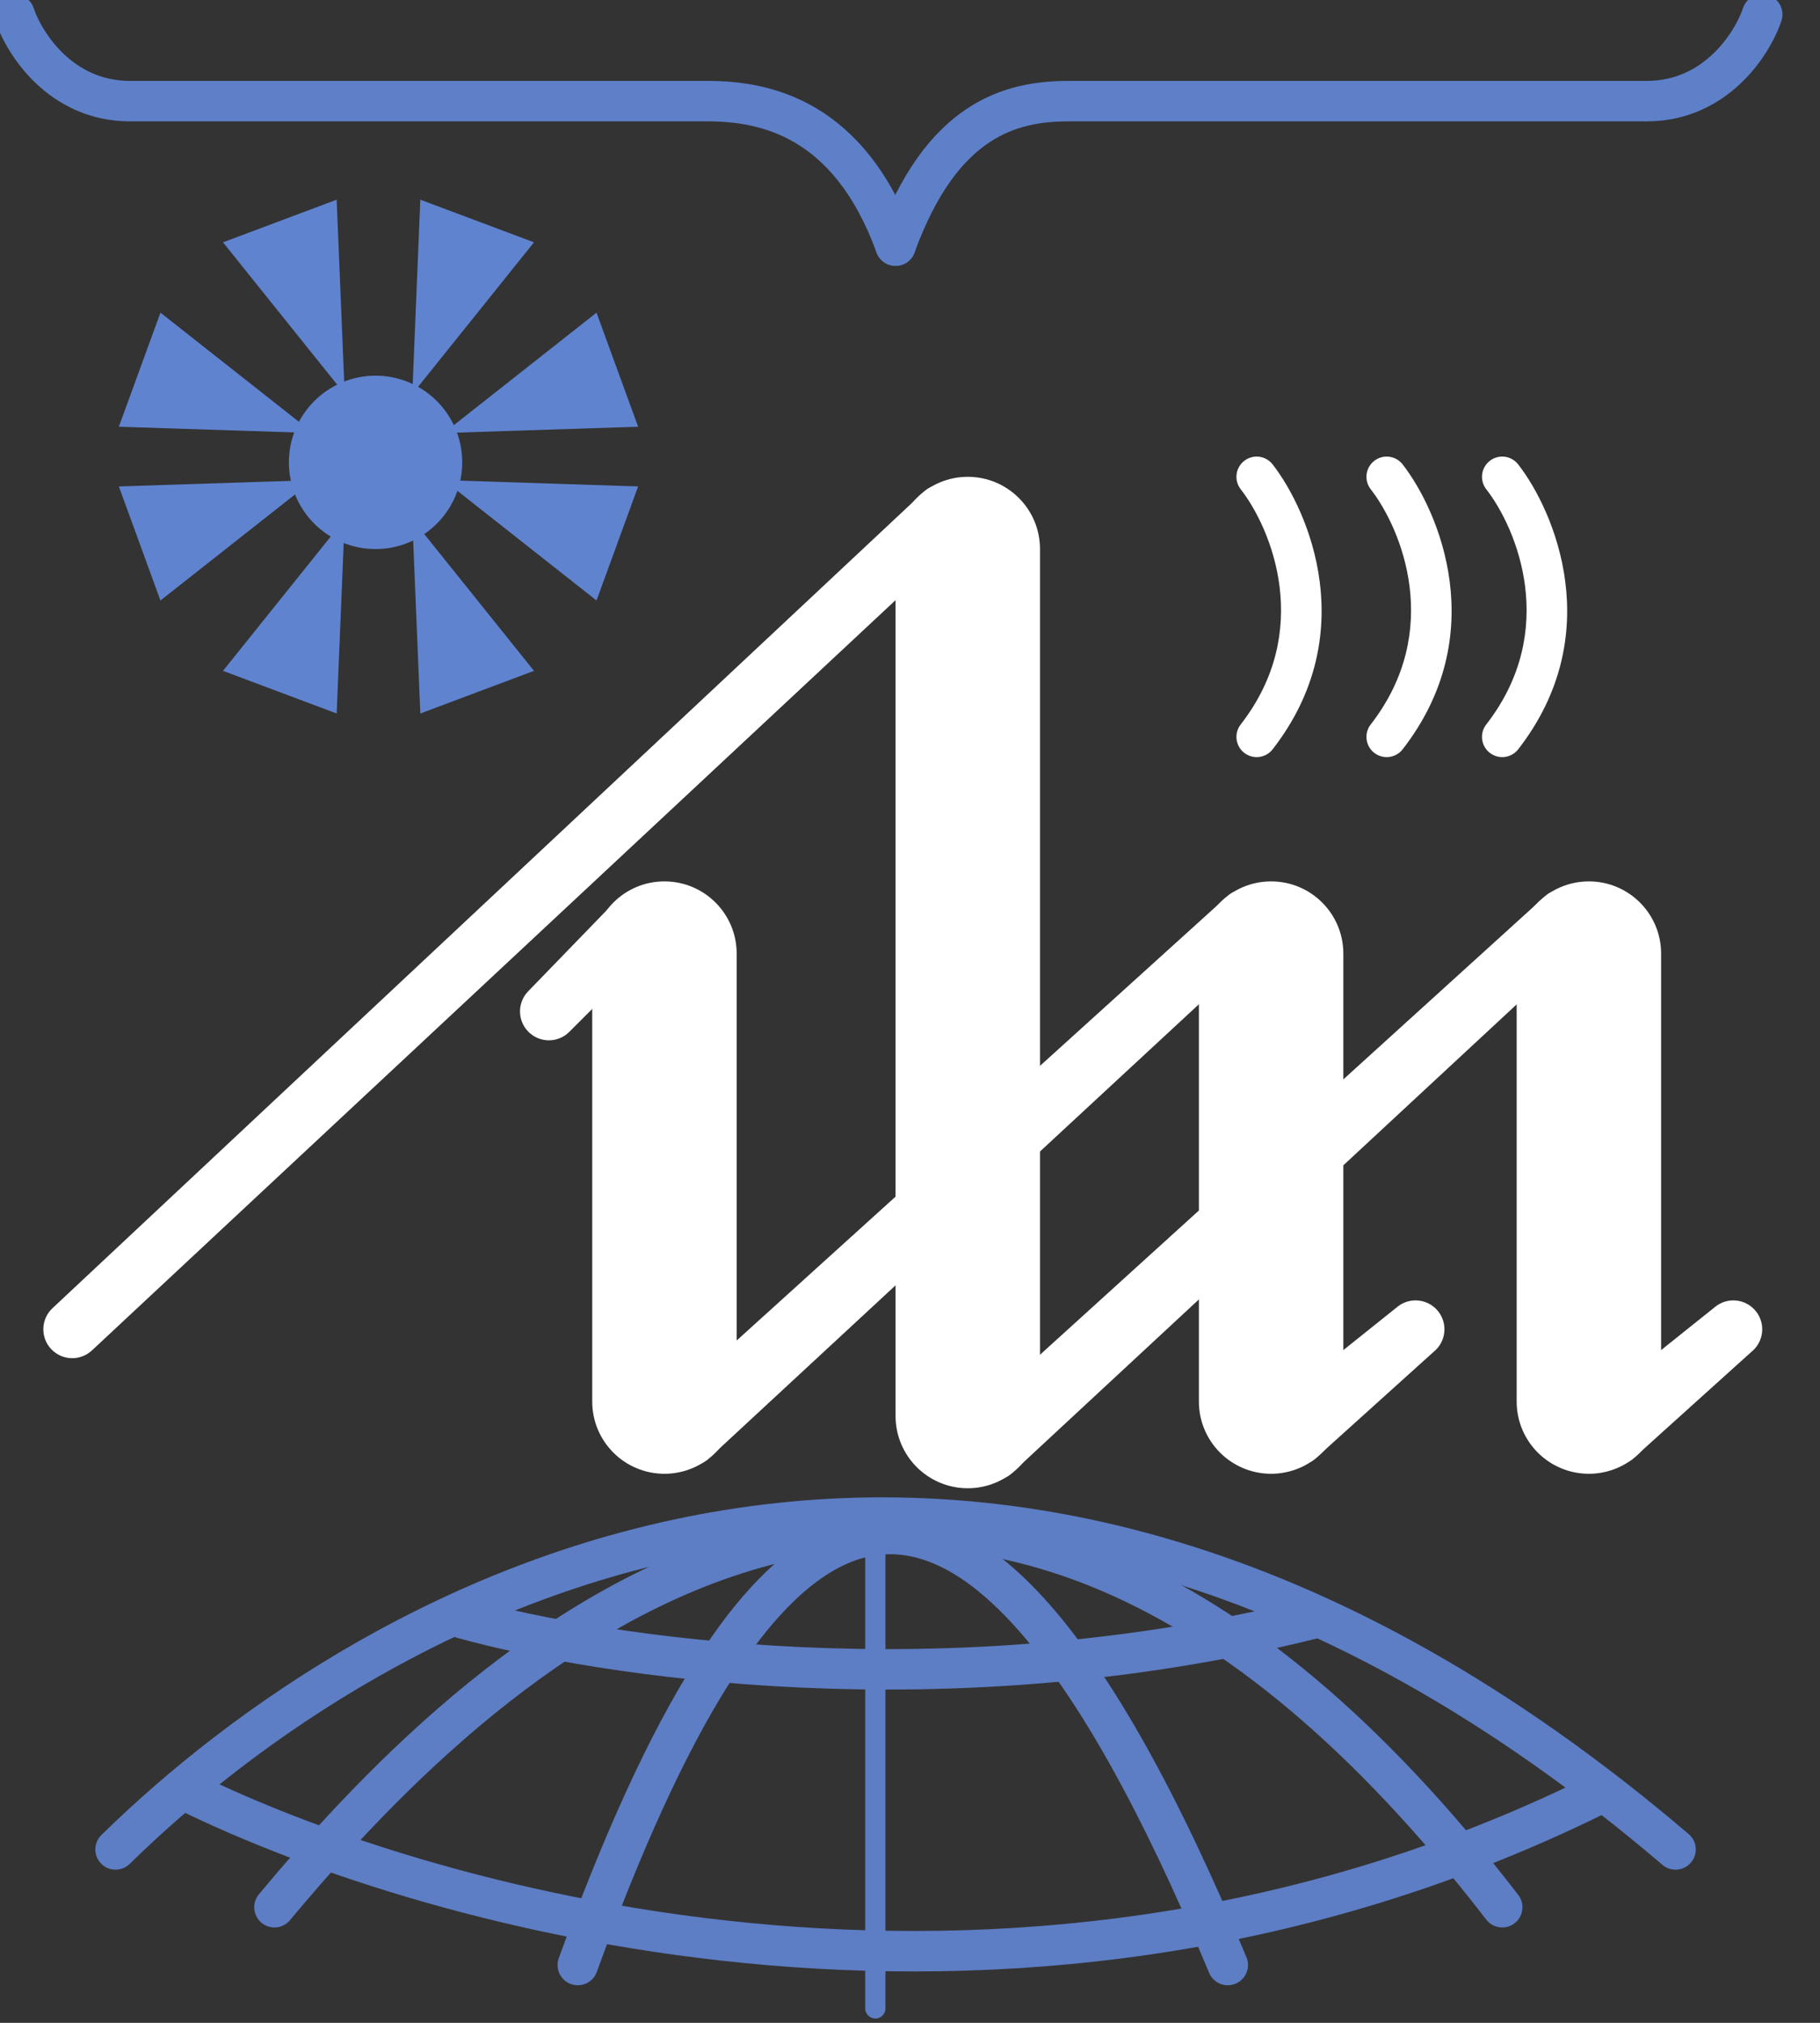 <svg width="90" height="100" viewBox="0 0 90 100" fill="none" xmlns="http://www.w3.org/2000/svg" xmlns:xlink="http://www.w3.org/1999/xlink">
<rect x="0" y="0" width="90" height="100" fill="#333333" stroke="none"/>
<path d="M47.857,23.572C49.83,23.572 51.429,25.171 51.429,27.143L51.429,70C51.429,71.973 49.83,73.572 47.857,73.572C45.885,73.572 44.286,71.973 44.286,70L44.286,27.143C44.286,25.171 45.885,23.572 47.857,23.572Z" clip-rule="evenodd" fill-rule="evenodd" fill="#FFFFFF"/>
<path d="M78.571,43.572C80.544,43.572 82.143,45.171 82.143,47.143L82.143,69.286C82.143,71.258 80.544,72.857 78.571,72.857C76.599,72.857 75,71.258 75,69.286L75,47.143C75,45.171 76.599,43.572 78.571,43.572Z" clip-rule="evenodd" fill-rule="evenodd" fill="#FFFFFF"/>
<path d="M62.857,43.572C64.83,43.572 66.429,45.171 66.429,47.143L66.429,69.286C66.429,71.258 64.83,72.857 62.857,72.857C60.885,72.857 59.286,71.258 59.286,69.286L59.286,47.143C59.286,45.171 60.885,43.572 62.857,43.572Z" clip-rule="evenodd" fill-rule="evenodd" fill="#FFFFFF"/>
<path d="M32.857,43.572C34.83,43.572 36.429,45.171 36.429,47.143L36.429,69.286C36.429,71.258 34.83,72.857 32.857,72.857C30.885,72.857 29.286,71.258 29.286,69.286L29.286,47.143C29.286,45.171 30.885,43.572 32.857,43.572Z" clip-rule="evenodd" fill-rule="evenodd" fill="#FFFFFF"/>
<path d="M47.473,24.74C48.011,25.316 47.98,26.22 47.403,26.759L4.546,66.759C3.969,67.297 3.065,67.266 2.527,66.689C1.989,66.112 2.02,65.208 2.597,64.67L45.714,24.286C46.291,23.747 46.935,24.163 47.473,24.74Z" clip-rule="evenodd" fill-rule="evenodd" fill="#FFFFFF"/>
<path d="M78.203,44.757C78.732,45.343 78.686,46.246 78.1,46.775L50,72.857C49.414,73.386 47.325,73.686 46.796,73.1C46.268,72.514 46.314,71.611 46.9,71.082L76.428,44.286C77.014,43.757 77.675,44.172 78.203,44.757Z" clip-rule="evenodd" fill-rule="evenodd" fill="#FFFFFF"/>
<path d="M62.49,44.759C63.018,45.345 62.971,46.248 62.384,46.776L35,72.143C34.414,72.671 32.323,72.971 31.795,72.384C31.267,71.798 31.315,70.895 31.901,70.367L60.714,44.286C61.301,43.758 61.962,44.172 62.49,44.759Z" clip-rule="evenodd" fill-rule="evenodd" fill="#FFFFFF"/>
<path d="M32.439,44.704C32.997,45.262 32.997,46.167 32.439,46.724L28.153,51.01C27.595,51.568 26.691,51.568 26.133,51.01C25.575,50.452 25.575,49.548 26.133,48.99L30,45C30.558,44.442 31.881,44.146 32.439,44.704Z" clip-rule="evenodd" fill-rule="evenodd" fill="#FFFFFF"/>
<path d="M86.83,64.822C87.323,65.438 87.223,66.337 86.607,66.83L80.714,72.143C80.098,72.636 77.949,72.937 77.456,72.321C76.963,71.705 77.063,70.806 77.679,70.313L84.822,64.599C85.438,64.106 86.337,64.206 86.83,64.822Z" clip-rule="evenodd" fill-rule="evenodd" fill="#FFFFFF"/>
<path d="M71.116,64.822C71.608,65.438 71.509,66.337 70.892,66.83L65,72.143C64.384,72.636 62.234,72.937 61.742,72.321C61.249,71.705 61.349,70.806 61.965,70.313L69.108,64.599C69.724,64.106 70.623,64.206 71.116,64.822Z" clip-rule="evenodd" fill-rule="evenodd" fill="#FFFFFF"/>
<path d="M62.932,22.958C62.593,22.522 61.965,22.443 61.529,22.782C61.093,23.121 61.014,23.75 61.353,24.185L62.932,22.958ZM61.353,35.815C61.014,36.251 61.093,36.879 61.529,37.218C61.965,37.557 62.593,37.479 62.932,37.043L61.353,35.815ZM61.353,24.185C62.88,26.148 64.953,31.187 61.353,35.815L62.932,37.043C67.333,31.385 64.739,25.281 62.932,22.958L61.353,24.185Z" fill="#FFFFFF"/>
<path d="M69.361,22.958C69.022,22.522 68.394,22.443 67.958,22.782C67.522,23.121 67.443,23.75 67.782,24.185L69.361,22.958ZM67.782,35.815C67.443,36.251 67.522,36.879 67.958,37.218C68.394,37.557 69.022,37.479 69.361,37.043L67.782,35.815ZM67.782,24.185C69.309,26.148 71.382,31.187 67.782,35.815L69.361,37.043C73.761,31.385 71.168,25.281 69.361,22.958L67.782,24.185Z" fill="#FFFFFF"/>
<path d="M75.075,22.958C74.736,22.522 74.108,22.443 73.672,22.782C73.236,23.121 73.157,23.75 73.496,24.185L75.075,22.958ZM73.496,35.815C73.157,36.251 73.236,36.879 73.672,37.218C74.108,37.557 74.736,37.479 75.075,37.043L73.496,35.815ZM73.496,24.185C75.023,26.148 77.096,31.187 73.496,35.815L75.075,37.043C79.476,31.385 76.882,25.281 75.075,22.958L73.496,24.185Z" fill="#FFFFFF"/>
<path d="M1.663,0.398C1.488,-0.126 0.922,-0.409 0.398,-0.234C-0.126,-0.06 -0.409,0.507 -0.234,1.031L1.663,0.398ZM43.346,12.485C43.535,13.004 44.109,13.271 44.628,13.083C45.147,12.894 45.414,12.32 45.226,11.801L43.346,12.485ZM-0.234,1.031C0.05,1.884 0.705,3.101 1.776,4.118C2.864,5.151 4.41,6 6.429,6L6.429,4C5.019,4 3.945,3.42 3.153,2.668C2.343,1.899 1.855,0.973 1.663,0.398L-0.234,1.031ZM6.429,6C6.435,6 6.442,6 6.449,6C6.456,6 6.463,6 6.469,6C6.476,6 6.483,6 6.49,6C6.497,6 6.504,6 6.511,6C6.519,6 6.526,6 6.533,6C6.54,6 6.547,6 6.555,6C6.562,6 6.569,6 6.577,6C6.584,6 6.592,6 6.599,6C6.607,6 6.614,6 6.622,6C6.63,6 6.637,6 6.645,6C6.653,6 6.66,6 6.668,6C6.676,6 6.684,6 6.692,6C6.7,6 6.708,6 6.716,6C6.724,6 6.732,6 6.74,6C6.748,6 6.756,6 6.764,6C6.773,6 6.781,6 6.789,6C6.798,6 6.806,6 6.814,6C6.823,6 6.831,6 6.84,6C6.848,6 6.857,6 6.865,6C6.874,6 6.883,6 6.891,6C6.9,6 6.909,6 6.918,6C6.926,6 6.935,6 6.944,6C6.953,6 6.962,6 6.971,6C6.98,6 6.989,6 6.998,6C7.007,6 7.016,6 7.026,6C7.035,6 7.044,6 7.053,6C7.063,6 7.072,6 7.081,6C7.091,6 7.1,6 7.11,6C7.119,6 7.129,6 7.138,6C7.148,6 7.157,6 7.167,6C7.177,6 7.186,6 7.196,6C7.206,6 7.216,6 7.226,6C7.235,6 7.245,6 7.255,6C7.265,6 7.275,6 7.285,6C7.295,6 7.305,6 7.315,6C7.326,6 7.336,6 7.346,6C7.356,6 7.366,6 7.377,6C7.387,6 7.397,6 7.408,6C7.418,6 7.429,6 7.439,6C7.45,6 7.46,6 7.471,6C7.481,6 7.492,6 7.503,6C7.513,6 7.524,6 7.535,6C7.546,6 7.556,6 7.567,6C7.578,6 7.589,6 7.6,6C7.611,6 7.622,6 7.633,6C7.644,6 7.655,6 7.666,6C7.677,6 7.688,6 7.7,6C7.711,6 7.722,6 7.733,6C7.745,6 7.756,6 7.767,6C7.779,6 7.79,6 7.802,6C7.813,6 7.825,6 7.836,6C7.848,6 7.859,6 7.871,6C7.883,6 7.894,6 7.906,6C7.918,6 7.93,6 7.941,6C7.953,6 7.965,6 7.977,6C7.989,6 8.001,6 8.013,6C8.025,6 8.037,6 8.049,6C8.061,6 8.073,6 8.085,6C8.097,6 8.11,6 8.122,6C8.134,6 8.146,6 8.159,6C8.171,6 8.183,6 8.196,6C8.208,6 8.221,6 8.233,6C8.246,6 8.258,6 8.271,6C8.283,6 8.296,6 8.309,6C8.321,6 8.334,6 8.347,6C8.359,6 8.372,6 8.385,6C8.398,6 8.411,6 8.424,6C8.437,6 8.45,6 8.463,6C8.475,6 8.489,6 8.502,6C8.515,6 8.528,6 8.541,6C8.554,6 8.567,6 8.58,6C8.594,6 8.607,6 8.62,6C8.634,6 8.647,6 8.66,6C8.674,6 8.687,6 8.701,6C8.714,6 8.728,6 8.741,6C8.755,6 8.768,6 8.782,6C8.795,6 8.809,6 8.823,6C8.837,6 8.85,6 8.864,6C8.878,6 8.892,6 8.905,6C8.919,6 8.933,6 8.947,6C8.961,6 8.975,6 8.989,6C9.003,6 9.017,6 9.031,6C9.045,6 9.059,6 9.074,6C9.088,6 9.102,6 9.116,6C9.13,6 9.145,6 9.159,6C9.173,6 9.188,6 9.202,6C9.216,6 9.231,6 9.245,6C9.26,6 9.274,6 9.289,6C9.303,6 9.318,6 9.333,6C9.347,6 9.362,6 9.377,6C9.391,6 9.406,6 9.421,6C9.435,6 9.45,6 9.465,6C9.48,6 9.495,6 9.51,6C9.525,6 9.54,6 9.555,6C9.569,6 9.584,6 9.6,6C9.615,6 9.63,6 9.645,6C9.66,6 9.675,6 9.69,6C9.705,6 9.721,6 9.736,6C9.751,6 9.767,6 9.782,6C9.797,6 9.813,6 9.828,6C9.843,6 9.859,6 9.874,6C9.89,6 9.905,6 9.921,6C9.936,6 9.952,6 9.968,6C9.983,6 9.999,6 10.015,6C10.03,6 10.046,6 10.062,6C10.077,6 10.093,6 10.109,6C10.125,6 10.141,6 10.157,6C10.172,6 10.188,6 10.204,6C10.22,6 10.236,6 10.252,6C10.268,6 10.284,6 10.3,6C10.317,6 10.333,6 10.349,6C10.365,6 10.381,6 10.397,6C10.414,6 10.43,6 10.446,6C10.463,6 10.479,6 10.495,6C10.512,6 10.528,6 10.544,6C10.561,6 10.577,6 10.594,6C10.61,6 10.627,6 10.643,6C10.66,6 10.676,6 10.693,6C10.71,6 10.726,6 10.743,6C10.76,6 10.776,6 10.793,6C10.81,6 10.827,6 10.843,6C10.86,6 10.877,6 10.894,6C10.911,6 10.928,6 10.945,6C10.962,6 10.979,6 10.996,6C11.013,6 11.03,6 11.047,6C11.064,6 11.081,6 11.098,6C11.115,6 11.132,6 11.149,6C11.166,6 11.184,6 11.201,6C11.218,6 11.235,6 11.253,6C11.27,6 11.287,6 11.305,6C11.322,6 11.34,6 11.357,6C11.374,6 11.392,6 11.409,6C11.427,6 11.444,6 11.462,6C11.479,6 11.497,6 11.515,6C11.532,6 11.55,6 11.567,6C11.585,6 11.603,6 11.62,6C11.638,6 11.656,6 11.674,6C11.692,6 11.709,6 11.727,6C11.745,6 11.763,6 11.781,6C11.799,6 11.817,6 11.834,6C11.852,6 11.87,6 11.888,6C11.906,6 11.924,6 11.942,6C11.961,6 11.979,6 11.997,6C12.015,6 12.033,6 12.051,6C12.069,6 12.088,6 12.106,6C12.124,6 12.142,6 12.161,6C12.179,6 12.197,6 12.215,6C12.234,6 12.252,6 12.271,6C12.289,6 12.307,6 12.326,6C12.344,6 12.363,6 12.381,6C12.4,6 12.418,6 12.437,6C12.455,6 12.474,6 12.493,6C12.511,6 12.53,6 12.548,6C12.567,6 12.586,6 12.604,6C12.623,6 12.642,6 12.661,6C12.679,6 12.698,6 12.717,6C12.736,6 12.755,6 12.774,6C12.792,6 12.811,6 12.83,6C12.849,6 12.868,6 12.887,6C12.906,6 12.925,6 12.944,6C12.963,6 12.982,6 13.001,6C13.02,6 13.039,6 13.058,6C13.078,6 13.097,6 13.116,6C13.135,6 13.154,6 13.173,6C13.193,6 13.212,6 13.231,6C13.25,6 13.27,6 13.289,6C13.308,6 13.328,6 13.347,6C13.366,6 13.386,6 13.405,6C13.425,6 13.444,6 13.463,6C13.483,6 13.502,6 13.522,6C13.541,6 13.561,6 13.58,6C13.6,6 13.62,6 13.639,6C13.659,6 13.678,6 13.698,6C13.718,6 13.737,6 13.757,6C13.777,6 13.796,6 13.816,6C13.836,6 13.856,6 13.875,6C13.895,6 13.915,6 13.935,6C13.955,6 13.974,6 13.994,6C14.014,6 14.034,6 14.054,6C14.074,6 14.094,6 14.114,6C14.134,6 14.154,6 14.174,6C14.194,6 14.214,6 14.234,6C14.254,6 14.274,6 14.294,6C14.314,6 14.334,6 14.354,6C14.374,6 14.394,6 14.415,6C14.435,6 14.455,6 14.475,6C14.495,6 14.516,6 14.536,6C14.556,6 14.576,6 14.597,6C14.617,6 14.637,6 14.658,6C14.678,6 14.698,6 14.719,6C14.739,6 14.759,6 14.78,6C14.8,6 14.821,6 14.841,6C14.861,6 14.882,6 14.902,6C14.923,6 14.943,6 14.964,6C14.984,6 15.005,6 15.026,6C15.046,6 15.067,6 15.087,6C15.108,6 15.129,6 15.149,6C15.17,6 15.19,6 15.211,6C15.232,6 15.253,6 15.273,6C15.294,6 15.315,6 15.335,6C15.356,6 15.377,6 15.398,6C15.419,6 15.439,6 15.46,6C15.481,6 15.502,6 15.523,6C15.544,6 15.564,6 15.585,6C15.606,6 15.627,6 15.648,6C15.669,6 15.69,6 15.711,6C15.732,6 15.753,6 15.774,6C15.795,6 15.816,6 15.837,6C15.858,6 15.879,6 15.9,6C15.921,6 15.942,6 15.963,6C15.984,6 16.005,6 16.027,6C16.048,6 16.069,6 16.09,6C16.111,6 16.132,6 16.154,6C16.175,6 16.196,6 16.217,6C16.238,6 16.26,6 16.281,6C16.302,6 16.324,6 16.345,6C16.366,6 16.387,6 16.409,6C16.43,6 16.451,6 16.473,6C16.494,6 16.516,6 16.537,6C16.558,6 16.58,6 16.601,6C16.623,6 16.644,6 16.665,6C16.687,6 16.708,6 16.73,6C16.751,6 16.773,6 16.794,6C16.816,6 16.837,6 16.859,6C16.88,6 16.902,6 16.923,6C16.945,6 16.967,6 16.988,6C17.01,6 17.031,6 17.053,6C17.075,6 17.096,6 17.118,6C17.14,6 17.161,6 17.183,6C17.205,6 17.226,6 17.248,6C17.27,6 17.291,6 17.313,6C17.335,6 17.356,6 17.378,6C17.4,6 17.422,6 17.444,6C17.465,6 17.487,6 17.509,6C17.531,6 17.553,6 17.574,6C17.596,6 17.618,6 17.64,6C17.662,6 17.684,6 17.705,6C17.727,6 17.749,6 17.771,6C17.793,6 17.815,6 17.837,6C17.859,6 17.881,6 17.903,6C17.925,6 17.947,6 17.969,6C17.991,6 18.012,6 18.034,6C18.056,6 18.078,6 18.1,6C18.123,6 18.145,6 18.167,6C18.189,6 18.211,6 18.233,6C18.255,6 18.277,6 18.299,6C18.321,6 18.343,6 18.365,6C18.387,6 18.409,6 18.432,6C18.454,6 18.476,6 18.498,6C18.52,6 18.542,6 18.564,6C18.587,6 18.609,6 18.631,6C18.653,6 18.675,6 18.697,6C18.72,6 18.742,6 18.764,6C18.786,6 18.809,6 18.831,6C18.853,6 18.875,6 18.898,6C18.92,6 18.942,6 18.964,6C18.987,6 19.009,6 19.031,6C19.053,6 19.076,6 19.098,6C19.12,6 19.143,6 19.165,6C19.187,6 19.21,6 19.232,6C19.254,6 19.277,6 19.299,6C19.321,6 19.344,6 19.366,6C19.389,6 19.411,6 19.433,6C19.456,6 19.478,6 19.501,6C19.523,6 19.545,6 19.568,6C19.59,6 19.613,6 19.635,6C19.658,6 19.68,6 19.702,6C19.725,6 19.747,6 19.77,6C19.792,6 19.815,6 19.837,6C19.86,6 19.882,6 19.905,6C19.927,6 19.95,6 19.972,6C19.995,6 20.017,6 20.04,6C20.062,6 20.085,6 20.107,6C20.13,6 20.152,6 20.175,6C20.197,6 20.22,6 20.242,6C20.265,6 20.288,6 20.31,6C20.333,6 20.355,6 20.378,6C20.4,6 20.423,6 20.446,6C20.468,6 20.491,6 20.513,6C20.536,6 20.559,6 20.581,6C20.604,6 20.626,6 20.649,6C20.672,6 20.694,6 20.717,6C20.74,6 20.762,6 20.785,6C20.807,6 20.83,6 20.853,6C20.875,6 20.898,6 20.921,6C20.943,6 20.966,6 20.989,6C21.011,6 21.034,6 21.057,6C21.079,6 21.102,6 21.125,6C21.147,6 21.17,6 21.193,6C21.215,6 21.238,6 21.261,6C21.283,6 21.306,6 21.329,6C21.351,6 21.374,6 21.397,6C21.42,6 21.442,6 21.465,6C21.488,6 21.51,6 21.533,6C21.556,6 21.578,6 21.601,6C21.624,6 21.647,6 21.669,6C21.692,6 21.715,6 21.737,6C21.76,6 21.783,6 21.806,6C21.828,6 21.851,6 21.874,6C21.897,6 21.919,6 21.942,6C21.965,6 21.988,6 22.01,6C22.033,6 22.056,6 22.078,6C22.101,6 22.124,6 22.147,6C22.169,6 22.192,6 22.215,6C22.238,6 22.26,6 22.283,6C22.306,6 22.329,6 22.351,6C22.374,6 22.397,6 22.42,6C22.442,6 22.465,6 22.488,6C22.511,6 22.533,6 22.556,6C22.579,6 22.602,6 22.624,6C22.647,6 22.67,6 22.693,6C22.715,6 22.738,6 22.761,6C22.784,6 22.806,6 22.829,6C22.852,6 22.874,6 22.897,6C22.92,6 22.943,6 22.965,6C22.988,6 23.011,6 23.034,6C23.056,6 23.079,6 23.102,6C23.125,6 23.147,6 23.17,6C23.193,6 23.216,6 23.238,6C23.261,6 23.284,6 23.306,6C23.329,6 23.352,6 23.375,6C23.397,6 23.42,6 23.443,6C23.466,6 23.488,6 23.511,6C23.534,6 23.556,6 23.579,6C23.602,6 23.624,6 23.647,6C23.67,6 23.693,6 23.715,6C23.738,6 23.761,6 23.783,6C23.806,6 23.829,6 23.851,6C23.874,6 23.897,6 23.919,6C23.942,6 23.965,6 23.987,6C24.01,6 24.033,6 24.055,6C24.078,6 24.101,6 24.123,6C24.146,6 24.169,6 24.191,6C24.214,6 24.237,6 24.259,6C24.282,6 24.305,6 24.327,6C24.35,6 24.373,6 24.395,6C24.418,6 24.44,6 24.463,6C24.486,6 24.508,6 24.531,6C24.553,6 24.576,6 24.599,6C24.621,6 24.644,6 24.666,6C24.689,6 24.712,6 24.734,6C24.757,6 24.779,6 24.802,6C24.824,6 24.847,6 24.87,6C24.892,6 24.915,6 24.937,6C24.96,6 24.982,6 25.005,6C25.027,6 25.05,6 25.072,6C25.095,6 25.117,6 25.14,6C25.162,6 25.185,6 25.207,6C25.23,6 25.252,6 25.275,6C25.297,6 25.32,6 25.342,6C25.365,6 25.387,6 25.41,6C25.432,6 25.454,6 25.477,6C25.499,6 25.522,6 25.544,6C25.567,6 25.589,6 25.611,6C25.634,6 25.656,6 25.679,6C25.701,6 25.723,6 25.746,6C25.768,6 25.79,6 25.813,6C25.835,6 25.858,6 25.88,6C25.902,6 25.925,6 25.947,6C25.969,6 25.991,6 26.014,6C26.036,6 26.058,6 26.081,6C26.103,6 26.125,6 26.148,6C26.17,6 26.192,6 26.214,6C26.237,6 26.259,6 26.281,6C26.303,6 26.326,6 26.348,6C26.37,6 26.392,6 26.414,6C26.437,6 26.459,6 26.481,6C26.503,6 26.525,6 26.547,6C26.57,6 26.592,6 26.614,6C26.636,6 26.658,6 26.68,6C26.702,6 26.725,6 26.747,6C26.769,6 26.791,6 26.813,6C26.835,6 26.857,6 26.879,6C26.901,6 26.923,6 26.945,6C26.967,6 26.989,6 27.011,6C27.033,6 27.055,6 27.077,6C27.099,6 27.121,6 27.143,6C27.165,6 27.187,6 27.209,6C27.231,6 27.253,6 27.275,6C27.297,6 27.319,6 27.341,6C27.362,6 27.384,6 27.406,6C27.428,6 27.45,6 27.472,6C27.494,6 27.516,6 27.537,6C27.559,6 27.581,6 27.603,6C27.625,6 27.646,6 27.668,6C27.69,6 27.712,6 27.733,6C27.755,6 27.777,6 27.799,6C27.82,6 27.842,6 27.864,6C27.885,6 27.907,6 27.929,6C27.95,6 27.972,6 27.994,6C28.015,6 28.037,6 28.059,6C28.08,6 28.102,6 28.123,6C28.145,6 28.167,6 28.188,6C28.21,6 28.231,6 28.253,6C28.274,6 28.296,6 28.317,6C28.339,6 28.36,6 28.382,6C28.403,6 28.425,6 28.446,6C28.468,6 28.489,6 28.51,6C28.532,6 28.553,6 28.575,6C28.596,6 28.617,6 28.639,6C28.66,6 28.681,6 28.703,6C28.724,6 28.745,6 28.767,6C28.788,6 28.809,6 28.83,6C28.852,6 28.873,6 28.894,6C28.915,6 28.937,6 28.958,6C28.979,6 29,6 29.021,6C29.042,6 29.064,6 29.085,6C29.106,6 29.127,6 29.148,6C29.169,6 29.19,6 29.211,6C29.232,6 29.253,6 29.274,6C29.296,6 29.317,6 29.338,6C29.359,6 29.379,6 29.4,6C29.421,6 29.442,6 29.463,6C29.484,6 29.505,6 29.526,6C29.547,6 29.568,6 29.589,6C29.609,6 29.63,6 29.651,6C29.672,6 29.693,6 29.714,6C29.734,6 29.755,6 29.776,6C29.797,6 29.817,6 29.838,6C29.859,6 29.879,6 29.9,6C29.921,6 29.941,6 29.962,6C29.983,6 30.003,6 30.024,6C30.044,6 30.065,6 30.086,6C30.106,6 30.127,6 30.147,6C30.168,6 30.188,6 30.209,6C30.229,6 30.25,6 30.27,6C30.291,6 30.311,6 30.331,6C30.352,6 30.372,6 30.392,6C30.413,6 30.433,6 30.454,6C30.474,6 30.494,6 30.514,6C30.535,6 30.555,6 30.575,6C30.595,6 30.616,6 30.636,6C30.656,6 30.676,6 30.696,6C30.717,6 30.737,6 30.757,6C30.777,6 30.797,6 30.817,6C30.837,6 30.857,6 30.877,6C30.897,6 30.917,6 30.937,6C30.957,6 30.977,6 30.997,6C31.017,6 31.037,6 31.057,6C31.077,6 31.097,6 31.117,6C31.136,6 31.156,6 31.176,6C31.196,6 31.216,6 31.235,6C31.255,6 31.275,6 31.295,6C31.314,6 31.334,6 31.354,6C31.373,6 31.393,6 31.413,6C31.432,6 31.452,6 31.472,6C31.491,6 31.511,6 31.53,6C31.55,6 31.569,6 31.589,6C31.608,6 31.628,6 31.647,6C31.667,6 31.686,6 31.706,6C31.725,6 31.744,6 31.764,6C31.783,6 31.802,6 31.822,6C31.841,6 31.86,6 31.879,6C31.899,6 31.918,6 31.937,6C31.956,6 31.976,6 31.995,6C32.014,6 32.033,6 32.052,6C32.071,6 32.09,6 32.109,6C32.128,6 32.147,6 32.166,6C32.185,6 32.204,6 32.223,6C32.242,6 32.261,6 32.28,6C32.299,6 32.318,6 32.337,6C32.356,6 32.375,6 32.393,6C32.412,6 32.431,6 32.45,6C32.468,6 32.487,6 32.506,6C32.525,6 32.543,6 32.562,6C32.581,6 32.599,6 32.618,6C32.636,6 32.655,6 32.673,6C32.692,6 32.711,6 32.729,6C32.748,6 32.766,6 32.784,6C32.803,6 32.821,6 32.84,6C32.858,6 32.876,6 32.895,6C32.913,6 32.931,6 32.95,6C32.968,6 32.986,6 33.004,6C33.023,6 33.041,6 33.059,6C33.077,6 33.095,6 33.113,6C33.131,6 33.15,6 33.168,6C33.186,6 33.204,6 33.222,6C33.24,6 33.258,6 33.276,6C33.293,6 33.311,6 33.329,6C33.347,6 33.365,6 33.383,6C33.401,6 33.418,6 33.436,6C33.454,6 33.472,6 33.489,6C33.507,6 33.525,6 33.542,6C33.56,6 33.578,6 33.595,6C33.613,6 33.631,6 33.648,6C33.666,6 33.683,6 33.701,6C33.718,6 33.735,6 33.753,6C33.77,6 33.788,6 33.805,6C33.822,6 33.84,6 33.857,6C33.874,6 33.892,6 33.909,6C33.926,6 33.943,6 33.96,6C33.978,6 33.995,6 34.012,6C34.029,6 34.046,6 34.063,6C34.08,6 34.097,6 34.114,6C34.131,6 34.148,6 34.165,6C34.182,6 34.199,6 34.216,6C34.233,6 34.249,6 34.266,6C34.283,6 34.3,6 34.316,6C34.333,6 34.35,6 34.367,6C34.383,6 34.4,6 34.416,6C34.433,6 34.45,6 34.466,6C34.483,6 34.499,6 34.516,6C34.532,6 34.549,6 34.565,6C34.581,6 34.598,6 34.614,6C34.631,6 34.647,6 34.663,6C34.679,6 34.696,6 34.712,6C34.728,6 34.744,6 34.76,6C34.777,6 34.793,6 34.809,6C34.825,6 34.841,6 34.857,6C34.873,6 34.889,6 34.905,6C34.921,6 34.937,6 34.953,6C34.968,6 34.984,6 35,6L35,4C34.984,4 34.968,4 34.953,4C34.937,4 34.921,4 34.905,4C34.889,4 34.873,4 34.857,4C34.841,4 34.825,4 34.809,4C34.793,4 34.777,4 34.76,4C34.744,4 34.728,4 34.712,4C34.696,4 34.679,4 34.663,4C34.647,4 34.631,4 34.614,4C34.598,4 34.581,4 34.565,4C34.549,4 34.532,4 34.516,4C34.499,4 34.483,4 34.466,4C34.45,4 34.433,4 34.416,4C34.4,4 34.383,4 34.367,4C34.35,4 34.333,4 34.316,4C34.3,4 34.283,4 34.266,4C34.249,4 34.233,4 34.216,4C34.199,4 34.182,4 34.165,4C34.148,4 34.131,4 34.114,4C34.097,4 34.08,4 34.063,4C34.046,4 34.029,4 34.012,4C33.995,4 33.978,4 33.96,4C33.943,4 33.926,4 33.909,4C33.892,4 33.874,4 33.857,4C33.84,4 33.822,4 33.805,4C33.788,4 33.77,4 33.753,4C33.735,4 33.718,4 33.701,4C33.683,4 33.666,4 33.648,4C33.631,4 33.613,4 33.595,4C33.578,4 33.56,4 33.542,4C33.525,4 33.507,4 33.489,4C33.472,4 33.454,4 33.436,4C33.418,4 33.401,4 33.383,4C33.365,4 33.347,4 33.329,4C33.311,4 33.293,4 33.276,4C33.258,4 33.24,4 33.222,4C33.204,4 33.186,4 33.168,4C33.15,4 33.131,4 33.113,4C33.095,4 33.077,4 33.059,4C33.041,4 33.023,4 33.004,4C32.986,4 32.968,4 32.95,4C32.931,4 32.913,4 32.895,4C32.876,4 32.858,4 32.84,4C32.821,4 32.803,4 32.784,4C32.766,4 32.748,4 32.729,4C32.711,4 32.692,4 32.673,4C32.655,4 32.636,4 32.618,4C32.599,4 32.581,4 32.562,4C32.543,4 32.525,4 32.506,4C32.487,4 32.468,4 32.45,4C32.431,4 32.412,4 32.393,4C32.375,4 32.356,4 32.337,4C32.318,4 32.299,4 32.28,4C32.261,4 32.242,4 32.223,4C32.204,4 32.185,4 32.166,4C32.147,4 32.128,4 32.109,4C32.09,4 32.071,4 32.052,4C32.033,4 32.014,4 31.995,4C31.976,4 31.956,4 31.937,4C31.918,4 31.899,4 31.879,4C31.86,4 31.841,4 31.822,4C31.802,4 31.783,4 31.764,4C31.744,4 31.725,4 31.706,4C31.686,4 31.667,4 31.647,4C31.628,4 31.608,4 31.589,4C31.569,4 31.55,4 31.53,4C31.511,4 31.491,4 31.472,4C31.452,4 31.432,4 31.413,4C31.393,4 31.373,4 31.354,4C31.334,4 31.314,4 31.295,4C31.275,4 31.255,4 31.235,4C31.216,4 31.196,4 31.176,4C31.156,4 31.136,4 31.117,4C31.097,4 31.077,4 31.057,4C31.037,4 31.017,4 30.997,4C30.977,4 30.957,4 30.937,4C30.917,4 30.897,4 30.877,4C30.857,4 30.837,4 30.817,4C30.797,4 30.777,4 30.757,4C30.737,4 30.717,4 30.696,4C30.676,4 30.656,4 30.636,4C30.616,4 30.595,4 30.575,4C30.555,4 30.535,4 30.514,4C30.494,4 30.474,4 30.454,4C30.433,4 30.413,4 30.392,4C30.372,4 30.352,4 30.331,4C30.311,4 30.291,4 30.27,4C30.25,4 30.229,4 30.209,4C30.188,4 30.168,4 30.147,4C30.127,4 30.106,4 30.086,4C30.065,4 30.044,4 30.024,4C30.003,4 29.983,4 29.962,4C29.941,4 29.921,4 29.9,4C29.879,4 29.859,4 29.838,4C29.817,4 29.797,4 29.776,4C29.755,4 29.734,4 29.714,4C29.693,4 29.672,4 29.651,4C29.63,4 29.609,4 29.589,4C29.568,4 29.547,4 29.526,4C29.505,4 29.484,4 29.463,4C29.442,4 29.421,4 29.4,4C29.379,4 29.359,4 29.338,4C29.317,4 29.296,4 29.274,4C29.253,4 29.232,4 29.211,4C29.19,4 29.169,4 29.148,4C29.127,4 29.106,4 29.085,4C29.064,4 29.042,4 29.021,4C29,4 28.979,4 28.958,4C28.937,4 28.915,4 28.894,4C28.873,4 28.852,4 28.83,4C28.809,4 28.788,4 28.767,4C28.745,4 28.724,4 28.703,4C28.681,4 28.66,4 28.639,4C28.617,4 28.596,4 28.575,4C28.553,4 28.532,4 28.51,4C28.489,4 28.468,4 28.446,4C28.425,4 28.403,4 28.382,4C28.36,4 28.339,4 28.317,4C28.296,4 28.274,4 28.253,4C28.231,4 28.21,4 28.188,4C28.167,4 28.145,4 28.123,4C28.102,4 28.08,4 28.059,4C28.037,4 28.015,4 27.994,4C27.972,4 27.95,4 27.929,4C27.907,4 27.885,4 27.864,4C27.842,4 27.82,4 27.799,4C27.777,4 27.755,4 27.733,4C27.712,4 27.69,4 27.668,4C27.646,4 27.625,4 27.603,4C27.581,4 27.559,4 27.537,4C27.516,4 27.494,4 27.472,4C27.45,4 27.428,4 27.406,4C27.384,4 27.362,4 27.341,4C27.319,4 27.297,4 27.275,4C27.253,4 27.231,4 27.209,4C27.187,4 27.165,4 27.143,4C27.121,4 27.099,4 27.077,4C27.055,4 27.033,4 27.011,4C26.989,4 26.967,4 26.945,4C26.923,4 26.901,4 26.879,4C26.857,4 26.835,4 26.813,4C26.791,4 26.769,4 26.747,4C26.725,4 26.702,4 26.68,4C26.658,4 26.636,4 26.614,4C26.592,4 26.57,4 26.547,4C26.525,4 26.503,4 26.481,4C26.459,4 26.437,4 26.414,4C26.392,4 26.37,4 26.348,4C26.326,4 26.303,4 26.281,4C26.259,4 26.237,4 26.214,4C26.192,4 26.17,4 26.148,4C26.125,4 26.103,4 26.081,4C26.058,4 26.036,4 26.014,4C25.991,4 25.969,4 25.947,4C25.925,4 25.902,4 25.88,4C25.858,4 25.835,4 25.813,4C25.79,4 25.768,4 25.746,4C25.723,4 25.701,4 25.679,4C25.656,4 25.634,4 25.611,4C25.589,4 25.567,4 25.544,4C25.522,4 25.499,4 25.477,4C25.454,4 25.432,4 25.41,4C25.387,4 25.365,4 25.342,4C25.32,4 25.297,4 25.275,4C25.252,4 25.23,4 25.207,4C25.185,4 25.162,4 25.14,4C25.117,4 25.095,4 25.072,4C25.05,4 25.027,4 25.005,4C24.982,4 24.96,4 24.937,4C24.915,4 24.892,4 24.87,4C24.847,4 24.824,4 24.802,4C24.779,4 24.757,4 24.734,4C24.712,4 24.689,4 24.666,4C24.644,4 24.621,4 24.599,4C24.576,4 24.553,4 24.531,4C24.508,4 24.486,4 24.463,4C24.44,4 24.418,4 24.395,4C24.373,4 24.35,4 24.327,4C24.305,4 24.282,4 24.259,4C24.237,4 24.214,4 24.191,4C24.169,4 24.146,4 24.123,4C24.101,4 24.078,4 24.055,4C24.033,4 24.01,4 23.987,4C23.965,4 23.942,4 23.919,4C23.897,4 23.874,4 23.851,4C23.829,4 23.806,4 23.783,4C23.761,4 23.738,4 23.715,4C23.693,4 23.67,4 23.647,4C23.624,4 23.602,4 23.579,4C23.556,4 23.534,4 23.511,4C23.488,4 23.466,4 23.443,4C23.42,4 23.397,4 23.375,4C23.352,4 23.329,4 23.306,4C23.284,4 23.261,4 23.238,4C23.216,4 23.193,4 23.17,4C23.147,4 23.125,4 23.102,4C23.079,4 23.056,4 23.034,4C23.011,4 22.988,4 22.965,4C22.943,4 22.92,4 22.897,4C22.874,4 22.852,4 22.829,4C22.806,4 22.784,4 22.761,4C22.738,4 22.715,4 22.693,4C22.67,4 22.647,4 22.624,4C22.602,4 22.579,4 22.556,4C22.533,4 22.511,4 22.488,4C22.465,4 22.442,4 22.42,4C22.397,4 22.374,4 22.351,4C22.329,4 22.306,4 22.283,4C22.26,4 22.238,4 22.215,4C22.192,4 22.169,4 22.147,4C22.124,4 22.101,4 22.078,4C22.056,4 22.033,4 22.01,4C21.988,4 21.965,4 21.942,4C21.919,4 21.897,4 21.874,4C21.851,4 21.828,4 21.806,4C21.783,4 21.76,4 21.737,4C21.715,4 21.692,4 21.669,4C21.647,4 21.624,4 21.601,4C21.578,4 21.556,4 21.533,4C21.51,4 21.488,4 21.465,4C21.442,4 21.42,4 21.397,4C21.374,4 21.351,4 21.329,4C21.306,4 21.283,4 21.261,4C21.238,4 21.215,4 21.193,4C21.17,4 21.147,4 21.125,4C21.102,4 21.079,4 21.057,4C21.034,4 21.011,4 20.989,4C20.966,4 20.943,4 20.921,4C20.898,4 20.875,4 20.853,4C20.83,4 20.807,4 20.785,4C20.762,4 20.74,4 20.717,4C20.694,4 20.672,4 20.649,4C20.626,4 20.604,4 20.581,4C20.559,4 20.536,4 20.513,4C20.491,4 20.468,4 20.446,4C20.423,4 20.4,4 20.378,4C20.355,4 20.333,4 20.31,4C20.288,4 20.265,4 20.242,4C20.22,4 20.197,4 20.175,4C20.152,4 20.13,4 20.107,4C20.085,4 20.062,4 20.04,4C20.017,4 19.995,4 19.972,4C19.95,4 19.927,4 19.905,4C19.882,4 19.86,4 19.837,4C19.815,4 19.792,4 19.77,4C19.747,4 19.725,4 19.702,4C19.68,4 19.658,4 19.635,4C19.613,4 19.59,4 19.568,4C19.545,4 19.523,4 19.501,4C19.478,4 19.456,4 19.433,4C19.411,4 19.389,4 19.366,4C19.344,4 19.321,4 19.299,4C19.277,4 19.254,4 19.232,4C19.21,4 19.187,4 19.165,4C19.143,4 19.12,4 19.098,4C19.076,4 19.053,4 19.031,4C19.009,4 18.987,4 18.964,4C18.942,4 18.92,4 18.898,4C18.875,4 18.853,4 18.831,4C18.809,4 18.786,4 18.764,4C18.742,4 18.72,4 18.697,4C18.675,4 18.653,4 18.631,4C18.609,4 18.587,4 18.564,4C18.542,4 18.52,4 18.498,4C18.476,4 18.454,4 18.432,4C18.409,4 18.387,4 18.365,4C18.343,4 18.321,4 18.299,4C18.277,4 18.255,4 18.233,4C18.211,4 18.189,4 18.167,4C18.145,4 18.123,4 18.1,4C18.078,4 18.056,4 18.034,4C18.012,4 17.991,4 17.969,4C17.947,4 17.925,4 17.903,4C17.881,4 17.859,4 17.837,4C17.815,4 17.793,4 17.771,4C17.749,4 17.727,4 17.705,4C17.684,4 17.662,4 17.64,4C17.618,4 17.596,4 17.574,4C17.553,4 17.531,4 17.509,4C17.487,4 17.465,4 17.444,4C17.422,4 17.4,4 17.378,4C17.356,4 17.335,4 17.313,4C17.291,4 17.27,4 17.248,4C17.226,4 17.205,4 17.183,4C17.161,4 17.14,4 17.118,4C17.096,4 17.075,4 17.053,4C17.031,4 17.01,4 16.988,4C16.967,4 16.945,4 16.923,4C16.902,4 16.88,4 16.859,4C16.837,4 16.816,4 16.794,4C16.773,4 16.751,4 16.73,4C16.708,4 16.687,4 16.665,4C16.644,4 16.623,4 16.601,4C16.58,4 16.558,4 16.537,4C16.516,4 16.494,4 16.473,4C16.451,4 16.43,4 16.409,4C16.387,4 16.366,4 16.345,4C16.324,4 16.302,4 16.281,4C16.26,4 16.238,4 16.217,4C16.196,4 16.175,4 16.154,4C16.132,4 16.111,4 16.09,4C16.069,4 16.048,4 16.027,4C16.005,4 15.984,4 15.963,4C15.942,4 15.921,4 15.9,4C15.879,4 15.858,4 15.837,4C15.816,4 15.795,4 15.774,4C15.753,4 15.732,4 15.711,4C15.69,4 15.669,4 15.648,4C15.627,4 15.606,4 15.585,4C15.564,4 15.544,4 15.523,4C15.502,4 15.481,4 15.46,4C15.439,4 15.419,4 15.398,4C15.377,4 15.356,4 15.335,4C15.315,4 15.294,4 15.273,4C15.253,4 15.232,4 15.211,4C15.19,4 15.17,4 15.149,4C15.129,4 15.108,4 15.087,4C15.067,4 15.046,4 15.026,4C15.005,4 14.984,4 14.964,4C14.943,4 14.923,4 14.902,4C14.882,4 14.861,4 14.841,4C14.821,4 14.8,4 14.78,4C14.759,4 14.739,4 14.719,4C14.698,4 14.678,4 14.658,4C14.637,4 14.617,4 14.597,4C14.576,4 14.556,4 14.536,4C14.516,4 14.495,4 14.475,4C14.455,4 14.435,4 14.415,4C14.394,4 14.374,4 14.354,4C14.334,4 14.314,4 14.294,4C14.274,4 14.254,4 14.234,4C14.214,4 14.194,4 14.174,4C14.154,4 14.134,4 14.114,4C14.094,4 14.074,4 14.054,4C14.034,4 14.014,4 13.994,4C13.974,4 13.955,4 13.935,4C13.915,4 13.895,4 13.875,4C13.856,4 13.836,4 13.816,4C13.796,4 13.777,4 13.757,4C13.737,4 13.718,4 13.698,4C13.678,4 13.659,4 13.639,4C13.62,4 13.6,4 13.58,4C13.561,4 13.541,4 13.522,4C13.502,4 13.483,4 13.463,4C13.444,4 13.425,4 13.405,4C13.386,4 13.366,4 13.347,4C13.328,4 13.308,4 13.289,4C13.27,4 13.25,4 13.231,4C13.212,4 13.193,4 13.173,4C13.154,4 13.135,4 13.116,4C13.097,4 13.078,4 13.058,4C13.039,4 13.02,4 13.001,4C12.982,4 12.963,4 12.944,4C12.925,4 12.906,4 12.887,4C12.868,4 12.849,4 12.83,4C12.811,4 12.792,4 12.774,4C12.755,4 12.736,4 12.717,4C12.698,4 12.679,4 12.661,4C12.642,4 12.623,4 12.604,4C12.586,4 12.567,4 12.548,4C12.53,4 12.511,4 12.493,4C12.474,4 12.455,4 12.437,4C12.418,4 12.4,4 12.381,4C12.363,4 12.344,4 12.326,4C12.307,4 12.289,4 12.271,4C12.252,4 12.234,4 12.215,4C12.197,4 12.179,4 12.161,4C12.142,4 12.124,4 12.106,4C12.088,4 12.069,4 12.051,4C12.033,4 12.015,4 11.997,4C11.979,4 11.961,4 11.942,4C11.924,4 11.906,4 11.888,4C11.87,4 11.852,4 11.834,4C11.817,4 11.799,4 11.781,4C11.763,4 11.745,4 11.727,4C11.709,4 11.692,4 11.674,4C11.656,4 11.638,4 11.62,4C11.603,4 11.585,4 11.567,4C11.55,4 11.532,4 11.515,4C11.497,4 11.479,4 11.462,4C11.444,4 11.427,4 11.409,4C11.392,4 11.374,4 11.357,4C11.34,4 11.322,4 11.305,4C11.287,4 11.27,4 11.253,4C11.235,4 11.218,4 11.201,4C11.184,4 11.166,4 11.149,4C11.132,4 11.115,4 11.098,4C11.081,4 11.064,4 11.047,4C11.03,4 11.013,4 10.996,4C10.979,4 10.962,4 10.945,4C10.928,4 10.911,4 10.894,4C10.877,4 10.86,4 10.843,4C10.827,4 10.81,4 10.793,4C10.776,4 10.76,4 10.743,4C10.726,4 10.71,4 10.693,4C10.676,4 10.66,4 10.643,4C10.627,4 10.61,4 10.594,4C10.577,4 10.561,4 10.544,4C10.528,4 10.512,4 10.495,4C10.479,4 10.463,4 10.446,4C10.43,4 10.414,4 10.397,4C10.381,4 10.365,4 10.349,4C10.333,4 10.317,4 10.3,4C10.284,4 10.268,4 10.252,4C10.236,4 10.22,4 10.204,4C10.188,4 10.172,4 10.157,4C10.141,4 10.125,4 10.109,4C10.093,4 10.077,4 10.062,4C10.046,4 10.03,4 10.015,4C9.999,4 9.983,4 9.968,4C9.952,4 9.936,4 9.921,4C9.905,4 9.89,4 9.874,4C9.859,4 9.843,4 9.828,4C9.813,4 9.797,4 9.782,4C9.767,4 9.751,4 9.736,4C9.721,4 9.705,4 9.69,4C9.675,4 9.66,4 9.645,4C9.63,4 9.615,4 9.6,4C9.584,4 9.569,4 9.555,4C9.54,4 9.525,4 9.51,4C9.495,4 9.48,4 9.465,4C9.45,4 9.435,4 9.421,4C9.406,4 9.391,4 9.377,4C9.362,4 9.347,4 9.333,4C9.318,4 9.303,4 9.289,4C9.274,4 9.26,4 9.245,4C9.231,4 9.216,4 9.202,4C9.188,4 9.173,4 9.159,4C9.145,4 9.13,4 9.116,4C9.102,4 9.088,4 9.074,4C9.059,4 9.045,4 9.031,4C9.017,4 9.003,4 8.989,4C8.975,4 8.961,4 8.947,4C8.933,4 8.919,4 8.905,4C8.892,4 8.878,4 8.864,4C8.85,4 8.837,4 8.823,4C8.809,4 8.795,4 8.782,4C8.768,4 8.755,4 8.741,4C8.728,4 8.714,4 8.701,4C8.687,4 8.674,4 8.66,4C8.647,4 8.634,4 8.62,4C8.607,4 8.594,4 8.58,4C8.567,4 8.554,4 8.541,4C8.528,4 8.515,4 8.502,4C8.489,4 8.475,4 8.463,4C8.45,4 8.437,4 8.424,4C8.411,4 8.398,4 8.385,4C8.372,4 8.359,4 8.347,4C8.334,4 8.321,4 8.309,4C8.296,4 8.283,4 8.271,4C8.258,4 8.246,4 8.233,4C8.221,4 8.208,4 8.196,4C8.183,4 8.171,4 8.159,4C8.146,4 8.134,4 8.122,4C8.11,4 8.097,4 8.085,4C8.073,4 8.061,4 8.049,4C8.037,4 8.025,4 8.013,4C8.001,4 7.989,4 7.977,4C7.965,4 7.953,4 7.941,4C7.93,4 7.918,4 7.906,4C7.894,4 7.883,4 7.871,4C7.859,4 7.848,4 7.836,4C7.825,4 7.813,4 7.802,4C7.79,4 7.779,4 7.767,4C7.756,4 7.745,4 7.733,4C7.722,4 7.711,4 7.7,4C7.688,4 7.677,4 7.666,4C7.655,4 7.644,4 7.633,4C7.622,4 7.611,4 7.6,4C7.589,4 7.578,4 7.567,4C7.556,4 7.546,4 7.535,4C7.524,4 7.513,4 7.503,4C7.492,4 7.481,4 7.471,4C7.46,4 7.45,4 7.439,4C7.429,4 7.418,4 7.408,4C7.397,4 7.387,4 7.377,4C7.366,4 7.356,4 7.346,4C7.336,4 7.326,4 7.315,4C7.305,4 7.295,4 7.285,4C7.275,4 7.265,4 7.255,4C7.245,4 7.235,4 7.226,4C7.216,4 7.206,4 7.196,4C7.186,4 7.177,4 7.167,4C7.157,4 7.148,4 7.138,4C7.129,4 7.119,4 7.11,4C7.1,4 7.091,4 7.081,4C7.072,4 7.063,4 7.053,4C7.044,4 7.035,4 7.026,4C7.016,4 7.007,4 6.998,4C6.989,4 6.98,4 6.971,4C6.962,4 6.953,4 6.944,4C6.935,4 6.926,4 6.918,4C6.909,4 6.9,4 6.891,4C6.883,4 6.874,4 6.865,4C6.857,4 6.848,4 6.84,4C6.831,4 6.823,4 6.814,4C6.806,4 6.798,4 6.789,4C6.781,4 6.773,4 6.764,4C6.756,4 6.748,4 6.74,4C6.732,4 6.724,4 6.716,4C6.708,4 6.7,4 6.692,4C6.684,4 6.676,4 6.668,4C6.66,4 6.653,4 6.645,4C6.637,4 6.63,4 6.622,4C6.614,4 6.607,4 6.599,4C6.592,4 6.584,4 6.577,4C6.569,4 6.562,4 6.555,4C6.547,4 6.54,4 6.533,4C6.526,4 6.519,4 6.511,4C6.504,4 6.497,4 6.49,4C6.483,4 6.476,4 6.469,4C6.463,4 6.456,4 6.449,4C6.442,4 6.435,4 6.429,4L6.429,6ZM35,6C36.333,6 37.881,6.201 39.345,7.073C40.794,7.937 42.268,9.521 43.346,12.485L45.226,11.801C44.018,8.479 42.277,6.492 40.369,5.355C38.476,4.228 36.524,4 35,4L35,6Z" fill="#5E80C9"/>
<path d="M88.091,1.031C88.266,0.507 87.983,-0.06 87.459,-0.234C86.935,-0.409 86.369,-0.126 86.194,0.398L88.091,1.031ZM43.346,11.801C43.157,12.32 43.425,12.894 43.944,13.083C44.463,13.271 45.037,13.004 45.225,12.485L43.346,11.801ZM86.194,0.398C86.002,0.973 85.514,1.899 84.704,2.668C83.912,3.42 82.839,4 81.428,4L81.428,6C83.447,6 84.993,5.151 86.081,4.118C87.153,3.101 87.807,1.884 88.091,1.031L86.194,0.398ZM81.428,4C81.422,4 81.415,4 81.408,4C81.401,4 81.395,4 81.388,4C81.381,4 81.374,4 81.367,4C81.36,4 81.353,4 81.346,4C81.339,4 81.331,4 81.324,4C81.317,4 81.31,4 81.302,4C81.295,4 81.288,4 81.28,4C81.273,4 81.265,4 81.258,4C81.25,4 81.243,4 81.235,4C81.228,4 81.22,4 81.212,4C81.204,4 81.197,4 81.189,4C81.181,4 81.173,4 81.165,4C81.157,4 81.149,4 81.141,4C81.133,4 81.125,4 81.117,4C81.109,4 81.101,4 81.093,4C81.084,4 81.076,4 81.068,4C81.06,4 81.051,4 81.043,4C81.034,4 81.026,4 81.017,4C81.009,4 81,4 80.992,4C80.983,4 80.974,4 80.966,4C80.957,4 80.948,4 80.939,4C80.931,4 80.922,4 80.913,4C80.904,4 80.895,4 80.886,4C80.877,4 80.868,4 80.859,4C80.85,4 80.841,4 80.831,4C80.822,4 80.813,4 80.804,4C80.794,4 80.785,4 80.776,4C80.766,4 80.757,4 80.747,4C80.738,4 80.728,4 80.719,4C80.709,4 80.7,4 80.69,4C80.68,4 80.671,4 80.661,4C80.651,4 80.641,4 80.632,4C80.622,4 80.612,4 80.602,4C80.592,4 80.582,4 80.572,4C80.562,4 80.552,4 80.542,4C80.531,4 80.521,4 80.511,4C80.501,4 80.491,4 80.48,4C80.47,4 80.46,4 80.449,4C80.439,4 80.428,4 80.418,4C80.407,4 80.397,4 80.386,4C80.376,4 80.365,4 80.354,4C80.344,4 80.333,4 80.322,4C80.311,4 80.301,4 80.29,4C80.279,4 80.268,4 80.257,4C80.246,4 80.235,4 80.224,4C80.213,4 80.202,4 80.191,4C80.18,4 80.169,4 80.157,4C80.146,4 80.135,4 80.124,4C80.112,4 80.101,4 80.09,4C80.078,4 80.067,4 80.055,4C80.044,4 80.032,4 80.021,4C80.009,4 79.998,4 79.986,4C79.974,4 79.963,4 79.951,4C79.939,4 79.927,4 79.916,4C79.904,4 79.892,4 79.88,4C79.868,4 79.856,4 79.844,4C79.832,4 79.82,4 79.808,4C79.796,4 79.784,4 79.772,4C79.76,4 79.747,4 79.735,4C79.723,4 79.711,4 79.698,4C79.686,4 79.674,4 79.661,4C79.649,4 79.636,4 79.624,4C79.611,4 79.599,4 79.586,4C79.574,4 79.561,4 79.548,4C79.536,4 79.523,4 79.51,4C79.498,4 79.485,4 79.472,4C79.459,4 79.446,4 79.433,4C79.421,4 79.408,4 79.395,4C79.382,4 79.369,4 79.356,4C79.342,4 79.329,4 79.316,4C79.303,4 79.29,4 79.277,4C79.263,4 79.25,4 79.237,4C79.224,4 79.21,4 79.197,4C79.183,4 79.17,4 79.157,4C79.143,4 79.13,4 79.116,4C79.102,4 79.089,4 79.075,4C79.062,4 79.048,4 79.034,4C79.021,4 79.007,4 78.993,4C78.979,4 78.965,4 78.952,4C78.938,4 78.924,4 78.91,4C78.896,4 78.882,4 78.868,4C78.854,4 78.84,4 78.826,4C78.812,4 78.798,4 78.784,4C78.769,4 78.755,4 78.741,4C78.727,4 78.712,4 78.698,4C78.684,4 78.669,4 78.655,4C78.641,4 78.626,4 78.612,4C78.597,4 78.583,4 78.568,4C78.554,4 78.539,4 78.525,4C78.51,4 78.495,4 78.481,4C78.466,4 78.451,4 78.436,4C78.422,4 78.407,4 78.392,4C78.377,4 78.362,4 78.347,4C78.333,4 78.318,4 78.303,4C78.288,4 78.273,4 78.258,4C78.243,4 78.227,4 78.212,4C78.197,4 78.182,4 78.167,4C78.152,4 78.136,4 78.121,4C78.106,4 78.091,4 78.075,4C78.06,4 78.045,4 78.029,4C78.014,4 77.998,4 77.983,4C77.967,4 77.952,4 77.936,4C77.921,4 77.905,4 77.89,4C77.874,4 77.858,4 77.843,4C77.827,4 77.811,4 77.795,4C77.78,4 77.764,4 77.748,4C77.732,4 77.716,4 77.701,4C77.685,4 77.669,4 77.653,4C77.637,4 77.621,4 77.605,4C77.589,4 77.573,4 77.557,4C77.541,4 77.524,4 77.508,4C77.492,4 77.476,4 77.46,4C77.443,4 77.427,4 77.411,4C77.395,4 77.378,4 77.362,4C77.346,4 77.329,4 77.313,4C77.296,4 77.28,4 77.263,4C77.247,4 77.23,4 77.214,4C77.197,4 77.181,4 77.164,4C77.147,4 77.131,4 77.114,4C77.097,4 77.081,4 77.064,4C77.047,4 77.03,4 77.014,4C76.997,4 76.98,4 76.963,4C76.946,4 76.929,4 76.912,4C76.896,4 76.879,4 76.862,4C76.845,4 76.828,4 76.81,4C76.793,4 76.776,4 76.759,4C76.742,4 76.725,4 76.708,4C76.691,4 76.673,4 76.656,4C76.639,4 76.622,4 76.604,4C76.587,4 76.57,4 76.552,4C76.535,4 76.518,4 76.5,4C76.483,4 76.465,4 76.448,4C76.43,4 76.413,4 76.395,4C76.378,4 76.36,4 76.343,4C76.325,4 76.307,4 76.29,4C76.272,4 76.254,4 76.237,4C76.219,4 76.201,4 76.183,4C76.166,4 76.148,4 76.13,4C76.112,4 76.094,4 76.076,4C76.058,4 76.041,4 76.023,4C76.005,4 75.987,4 75.969,4C75.951,4 75.933,4 75.915,4C75.897,4 75.878,4 75.86,4C75.842,4 75.824,4 75.806,4C75.788,4 75.77,4 75.751,4C75.733,4 75.715,4 75.697,4C75.678,4 75.66,4 75.642,4C75.623,4 75.605,4 75.587,4C75.568,4 75.55,4 75.531,4C75.513,4 75.494,4 75.476,4C75.457,4 75.439,4 75.42,4C75.402,4 75.383,4 75.365,4C75.346,4 75.327,4 75.309,4C75.29,4 75.271,4 75.253,4C75.234,4 75.215,4 75.196,4C75.178,4 75.159,4 75.14,4C75.121,4 75.102,4 75.084,4C75.065,4 75.046,4 75.027,4C75.008,4 74.989,4 74.97,4C74.951,4 74.932,4 74.913,4C74.894,4 74.875,4 74.856,4C74.837,4 74.818,4 74.799,4C74.78,4 74.76,4 74.741,4C74.722,4 74.703,4 74.684,4C74.664,4 74.645,4 74.626,4C74.607,4 74.587,4 74.568,4C74.549,4 74.529,4 74.51,4C74.491,4 74.471,4 74.452,4C74.433,4 74.413,4 74.394,4C74.374,4 74.355,4 74.335,4C74.316,4 74.296,4 74.277,4C74.257,4 74.238,4 74.218,4C74.198,4 74.179,4 74.159,4C74.139,4 74.12,4 74.1,4C74.08,4 74.061,4 74.041,4C74.021,4 74.002,4 73.982,4C73.962,4 73.942,4 73.922,4C73.903,4 73.883,4 73.863,4C73.843,4 73.823,4 73.803,4C73.783,4 73.763,4 73.743,4C73.723,4 73.703,4 73.683,4C73.663,4 73.643,4 73.623,4C73.603,4 73.583,4 73.563,4C73.543,4 73.523,4 73.503,4C73.483,4 73.463,4 73.443,4C73.422,4 73.402,4 73.382,4C73.362,4 73.342,4 73.321,4C73.301,4 73.281,4 73.26,4C73.24,4 73.22,4 73.2,4C73.179,4 73.159,4 73.139,4C73.118,4 73.098,4 73.077,4C73.057,4 73.037,4 73.016,4C72.996,4 72.975,4 72.955,4C72.934,4 72.914,4 72.893,4C72.873,4 72.852,4 72.832,4C72.811,4 72.79,4 72.77,4C72.749,4 72.729,4 72.708,4C72.687,4 72.667,4 72.646,4C72.625,4 72.605,4 72.584,4C72.563,4 72.542,4 72.522,4C72.501,4 72.48,4 72.459,4C72.439,4 72.418,4 72.397,4C72.376,4 72.355,4 72.334,4C72.314,4 72.293,4 72.272,4C72.251,4 72.23,4 72.209,4C72.188,4 72.167,4 72.146,4C72.125,4 72.104,4 72.083,4C72.062,4 72.041,4 72.02,4C71.999,4 71.978,4 71.957,4C71.936,4 71.915,4 71.894,4C71.873,4 71.852,4 71.83,4C71.809,4 71.788,4 71.767,4C71.746,4 71.725,4 71.703,4C71.682,4 71.661,4 71.64,4C71.619,4 71.597,4 71.576,4C71.555,4 71.534,4 71.512,4C71.491,4 71.47,4 71.448,4C71.427,4 71.406,4 71.384,4C71.363,4 71.342,4 71.32,4C71.299,4 71.277,4 71.256,4C71.235,4 71.213,4 71.192,4C71.17,4 71.149,4 71.127,4C71.106,4 71.084,4 71.063,4C71.041,4 71.02,4 70.998,4C70.977,4 70.955,4 70.934,4C70.912,4 70.891,4 70.869,4C70.847,4 70.826,4 70.804,4C70.783,4 70.761,4 70.739,4C70.718,4 70.696,4 70.674,4C70.653,4 70.631,4 70.609,4C70.587,4 70.566,4 70.544,4C70.522,4 70.501,4 70.479,4C70.457,4 70.435,4 70.414,4C70.392,4 70.37,4 70.348,4C70.326,4 70.305,4 70.283,4C70.261,4 70.239,4 70.217,4C70.195,4 70.174,4 70.152,4C70.13,4 70.108,4 70.086,4C70.064,4 70.042,4 70.02,4C69.998,4 69.976,4 69.954,4C69.932,4 69.911,4 69.889,4C69.867,4 69.845,4 69.823,4C69.801,4 69.779,4 69.757,4C69.735,4 69.713,4 69.691,4C69.668,4 69.646,4 69.624,4C69.602,4 69.58,4 69.558,4C69.536,4 69.514,4 69.492,4C69.47,4 69.448,4 69.426,4C69.403,4 69.381,4 69.359,4C69.337,4 69.315,4 69.293,4C69.271,4 69.248,4 69.226,4C69.204,4 69.182,4 69.16,4C69.137,4 69.115,4 69.093,4C69.071,4 69.049,4 69.026,4C69.004,4 68.982,4 68.96,4C68.937,4 68.915,4 68.893,4C68.87,4 68.848,4 68.826,4C68.804,4 68.781,4 68.759,4C68.737,4 68.714,4 68.692,4C68.67,4 68.647,4 68.625,4C68.603,4 68.58,4 68.558,4C68.536,4 68.513,4 68.491,4C68.469,4 68.446,4 68.424,4C68.401,4 68.379,4 68.357,4C68.334,4 68.312,4 68.289,4C68.267,4 68.244,4 68.222,4C68.2,4 68.177,4 68.155,4C68.132,4 68.11,4 68.087,4C68.065,4 68.042,4 68.02,4C67.997,4 67.975,4 67.952,4C67.93,4 67.907,4 67.885,4C67.862,4 67.84,4 67.817,4C67.795,4 67.772,4 67.75,4C67.727,4 67.705,4 67.682,4C67.66,4 67.637,4 67.615,4C67.592,4 67.569,4 67.547,4C67.524,4 67.502,4 67.479,4C67.457,4 67.434,4 67.411,4C67.389,4 67.366,4 67.344,4C67.321,4 67.299,4 67.276,4C67.253,4 67.231,4 67.208,4C67.185,4 67.163,4 67.14,4C67.118,4 67.095,4 67.072,4C67.05,4 67.027,4 67.004,4C66.982,4 66.959,4 66.936,4C66.914,4 66.891,4 66.869,4C66.846,4 66.823,4 66.801,4C66.778,4 66.755,4 66.733,4C66.71,4 66.687,4 66.665,4C66.642,4 66.619,4 66.596,4C66.574,4 66.551,4 66.528,4C66.506,4 66.483,4 66.46,4C66.438,4 66.415,4 66.392,4C66.37,4 66.347,4 66.324,4C66.301,4 66.279,4 66.256,4C66.233,4 66.211,4 66.188,4C66.165,4 66.142,4 66.12,4C66.097,4 66.074,4 66.051,4C66.029,4 66.006,4 65.983,4C65.961,4 65.938,4 65.915,4C65.892,4 65.87,4 65.847,4C65.824,4 65.801,4 65.779,4C65.756,4 65.733,4 65.71,4C65.688,4 65.665,4 65.642,4C65.62,4 65.597,4 65.574,4C65.551,4 65.529,4 65.506,4C65.483,4 65.46,4 65.438,4C65.415,4 65.392,4 65.369,4C65.347,4 65.324,4 65.301,4C65.278,4 65.256,4 65.233,4C65.21,4 65.187,4 65.165,4C65.142,4 65.119,4 65.096,4C65.074,4 65.051,4 65.028,4C65.005,4 64.983,4 64.96,4C64.937,4 64.914,4 64.892,4C64.869,4 64.846,4 64.823,4C64.801,4 64.778,4 64.755,4C64.733,4 64.71,4 64.687,4C64.664,4 64.642,4 64.619,4C64.596,4 64.573,4 64.551,4C64.528,4 64.505,4 64.483,4C64.46,4 64.437,4 64.414,4C64.392,4 64.369,4 64.346,4C64.324,4 64.301,4 64.278,4C64.255,4 64.233,4 64.21,4C64.187,4 64.165,4 64.142,4C64.119,4 64.097,4 64.074,4C64.051,4 64.028,4 64.006,4C63.983,4 63.96,4 63.938,4C63.915,4 63.892,4 63.87,4C63.847,4 63.824,4 63.802,4C63.779,4 63.756,4 63.734,4C63.711,4 63.688,4 63.666,4C63.643,4 63.62,4 63.598,4C63.575,4 63.553,4 63.53,4C63.507,4 63.485,4 63.462,4C63.439,4 63.417,4 63.394,4C63.372,4 63.349,4 63.326,4C63.304,4 63.281,4 63.259,4C63.236,4 63.213,4 63.191,4C63.168,4 63.146,4 63.123,4C63.1,4 63.078,4 63.055,4C63.033,4 63.01,4 62.988,4C62.965,4 62.943,4 62.92,4C62.898,4 62.875,4 62.852,4C62.83,4 62.807,4 62.785,4C62.762,4 62.74,4 62.717,4C62.695,4 62.672,4 62.65,4C62.627,4 62.605,4 62.582,4C62.56,4 62.537,4 62.515,4C62.493,4 62.47,4 62.448,4C62.425,4 62.403,4 62.38,4C62.358,4 62.335,4 62.313,4C62.291,4 62.268,4 62.246,4C62.223,4 62.201,4 62.179,4C62.156,4 62.134,4 62.111,4C62.089,4 62.067,4 62.044,4C62.022,4 62,4 61.977,4C61.955,4 61.933,4 61.91,4C61.888,4 61.866,4 61.843,4C61.821,4 61.799,4 61.776,4C61.754,4 61.732,4 61.71,4C61.687,4 61.665,4 61.643,4C61.621,4 61.598,4 61.576,4C61.554,4 61.532,4 61.509,4C61.487,4 61.465,4 61.443,4C61.421,4 61.398,4 61.376,4C61.354,4 61.332,4 61.31,4C61.288,4 61.265,4 61.243,4C61.221,4 61.199,4 61.177,4C61.155,4 61.133,4 61.111,4C61.088,4 61.066,4 61.044,4C61.022,4 61,4 60.978,4C60.956,4 60.934,4 60.912,4C60.89,4 60.868,4 60.846,4C60.824,4 60.802,4 60.78,4C60.758,4 60.736,4 60.714,4C60.692,4 60.67,4 60.648,4C60.626,4 60.604,4 60.582,4C60.56,4 60.538,4 60.517,4C60.495,4 60.473,4 60.451,4C60.429,4 60.407,4 60.385,4C60.364,4 60.342,4 60.32,4C60.298,4 60.276,4 60.254,4C60.233,4 60.211,4 60.189,4C60.167,4 60.146,4 60.124,4C60.102,4 60.08,4 60.059,4C60.037,4 60.015,4 59.993,4C59.972,4 59.95,4 59.928,4C59.907,4 59.885,4 59.863,4C59.842,4 59.82,4 59.799,4C59.777,4 59.755,4 59.734,4C59.712,4 59.691,4 59.669,4C59.647,4 59.626,4 59.604,4C59.583,4 59.561,4 59.54,4C59.518,4 59.497,4 59.475,4C59.454,4 59.432,4 59.411,4C59.39,4 59.368,4 59.347,4C59.325,4 59.304,4 59.283,4C59.261,4 59.24,4 59.218,4C59.197,4 59.176,4 59.154,4C59.133,4 59.112,4 59.091,4C59.069,4 59.048,4 59.027,4C59.005,4 58.984,4 58.963,4C58.942,4 58.921,4 58.899,4C58.878,4 58.857,4 58.836,4C58.815,4 58.794,4 58.772,4C58.751,4 58.73,4 58.709,4C58.688,4 58.667,4 58.646,4C58.625,4 58.604,4 58.583,4C58.562,4 58.541,4 58.52,4C58.499,4 58.478,4 58.457,4C58.436,4 58.415,4 58.394,4C58.373,4 58.352,4 58.331,4C58.31,4 58.289,4 58.269,4C58.248,4 58.227,4 58.206,4C58.185,4 58.164,4 58.144,4C58.123,4 58.102,4 58.081,4C58.061,4 58.04,4 58.019,4C57.998,4 57.978,4 57.957,4C57.936,4 57.916,4 57.895,4C57.875,4 57.854,4 57.833,4C57.813,4 57.792,4 57.772,4C57.751,4 57.731,4 57.71,4C57.689,4 57.669,4 57.648,4C57.628,4 57.608,4 57.587,4C57.567,4 57.546,4 57.526,4C57.505,4 57.485,4 57.465,4C57.444,4 57.424,4 57.404,4C57.383,4 57.363,4 57.343,4C57.322,4 57.302,4 57.282,4C57.262,4 57.242,4 57.221,4C57.201,4 57.181,4 57.161,4C57.141,4 57.12,4 57.1,4C57.08,4 57.06,4 57.04,4C57.02,4 57,4 56.98,4C56.96,4 56.94,4 56.92,4C56.9,4 56.88,4 56.86,4C56.84,4 56.82,4 56.8,4C56.78,4 56.76,4 56.741,4C56.721,4 56.701,4 56.681,4C56.661,4 56.642,4 56.622,4C56.602,4 56.582,4 56.563,4C56.543,4 56.523,4 56.503,4C56.484,4 56.464,4 56.444,4C56.425,4 56.405,4 56.386,4C56.366,4 56.346,4 56.327,4C56.307,4 56.288,4 56.268,4C56.249,4 56.229,4 56.21,4C56.191,4 56.171,4 56.152,4C56.132,4 56.113,4 56.094,4C56.074,4 56.055,4 56.036,4C56.016,4 55.997,4 55.978,4C55.958,4 55.939,4 55.92,4C55.901,4 55.882,4 55.862,4C55.843,4 55.824,4 55.805,4C55.786,4 55.767,4 55.748,4C55.729,4 55.71,4 55.691,4C55.672,4 55.653,4 55.634,4C55.615,4 55.596,4 55.577,4C55.558,4 55.539,4 55.52,4C55.501,4 55.483,4 55.464,4C55.445,4 55.426,4 55.408,4C55.389,4 55.37,4 55.351,4C55.333,4 55.314,4 55.295,4C55.277,4 55.258,4 55.239,4C55.221,4 55.202,4 55.184,4C55.165,4 55.147,4 55.128,4C55.11,4 55.091,4 55.073,4C55.054,4 55.036,4 55.018,4C54.999,4 54.981,4 54.962,4C54.944,4 54.926,4 54.908,4C54.889,4 54.871,4 54.853,4C54.835,4 54.816,4 54.798,4C54.78,4 54.762,4 54.744,4C54.726,4 54.708,4 54.69,4C54.672,4 54.654,4 54.636,4C54.618,4 54.6,4 54.582,4C54.564,4 54.546,4 54.528,4C54.51,4 54.492,4 54.474,4C54.457,4 54.439,4 54.421,4C54.403,4 54.385,4 54.368,4C54.35,4 54.332,4 54.315,4C54.297,4 54.279,4 54.262,4C54.244,4 54.227,4 54.209,4C54.192,4 54.174,4 54.157,4C54.139,4 54.122,4 54.104,4C54.087,4 54.07,4 54.052,4C54.035,4 54.017,4 54,4C53.983,4 53.966,4 53.948,4C53.931,4 53.914,4 53.897,4C53.88,4 53.862,4 53.845,4C53.828,4 53.811,4 53.794,4C53.777,4 53.76,4 53.743,4C53.726,4 53.709,4 53.692,4C53.675,4 53.658,4 53.642,4C53.625,4 53.608,4 53.591,4C53.574,4 53.557,4 53.541,4C53.524,4 53.507,4 53.491,4C53.474,4 53.457,4 53.441,4C53.424,4 53.408,4 53.391,4C53.374,4 53.358,4 53.341,4C53.325,4 53.309,4 53.292,4C53.276,4 53.259,4 53.243,4C53.227,4 53.21,4 53.194,4C53.178,4 53.162,4 53.145,4C53.129,4 53.113,4 53.097,4C53.081,4 53.065,4 53.048,4C53.032,4 53.016,4 53,4C52.984,4 52.968,4 52.952,4C52.936,4 52.92,4 52.905,4C52.889,4 52.873,4 52.857,4L52.857,6C52.873,6 52.889,6 52.905,6C52.92,6 52.936,6 52.952,6C52.968,6 52.984,6 53,6C53.016,6 53.032,6 53.048,6C53.065,6 53.081,6 53.097,6C53.113,6 53.129,6 53.145,6C53.162,6 53.178,6 53.194,6C53.21,6 53.227,6 53.243,6C53.259,6 53.276,6 53.292,6C53.309,6 53.325,6 53.341,6C53.358,6 53.374,6 53.391,6C53.408,6 53.424,6 53.441,6C53.457,6 53.474,6 53.491,6C53.507,6 53.524,6 53.541,6C53.557,6 53.574,6 53.591,6C53.608,6 53.625,6 53.642,6C53.658,6 53.675,6 53.692,6C53.709,6 53.726,6 53.743,6C53.76,6 53.777,6 53.794,6C53.811,6 53.828,6 53.845,6C53.862,6 53.88,6 53.897,6C53.914,6 53.931,6 53.948,6C53.966,6 53.983,6 54,6C54.017,6 54.035,6 54.052,6C54.07,6 54.087,6 54.104,6C54.122,6 54.139,6 54.157,6C54.174,6 54.192,6 54.209,6C54.227,6 54.244,6 54.262,6C54.279,6 54.297,6 54.315,6C54.332,6 54.35,6 54.368,6C54.385,6 54.403,6 54.421,6C54.439,6 54.457,6 54.474,6C54.492,6 54.51,6 54.528,6C54.546,6 54.564,6 54.582,6C54.6,6 54.618,6 54.636,6C54.654,6 54.672,6 54.69,6C54.708,6 54.726,6 54.744,6C54.762,6 54.78,6 54.798,6C54.816,6 54.835,6 54.853,6C54.871,6 54.889,6 54.908,6C54.926,6 54.944,6 54.962,6C54.981,6 54.999,6 55.018,6C55.036,6 55.054,6 55.073,6C55.091,6 55.11,6 55.128,6C55.147,6 55.165,6 55.184,6C55.202,6 55.221,6 55.239,6C55.258,6 55.277,6 55.295,6C55.314,6 55.333,6 55.351,6C55.37,6 55.389,6 55.408,6C55.426,6 55.445,6 55.464,6C55.483,6 55.501,6 55.52,6C55.539,6 55.558,6 55.577,6C55.596,6 55.615,6 55.634,6C55.653,6 55.672,6 55.691,6C55.71,6 55.729,6 55.748,6C55.767,6 55.786,6 55.805,6C55.824,6 55.843,6 55.862,6C55.882,6 55.901,6 55.92,6C55.939,6 55.958,6 55.978,6C55.997,6 56.016,6 56.036,6C56.055,6 56.074,6 56.094,6C56.113,6 56.132,6 56.152,6C56.171,6 56.191,6 56.21,6C56.229,6 56.249,6 56.268,6C56.288,6 56.307,6 56.327,6C56.346,6 56.366,6 56.386,6C56.405,6 56.425,6 56.444,6C56.464,6 56.484,6 56.503,6C56.523,6 56.543,6 56.563,6C56.582,6 56.602,6 56.622,6C56.642,6 56.661,6 56.681,6C56.701,6 56.721,6 56.741,6C56.76,6 56.78,6 56.8,6C56.82,6 56.84,6 56.86,6C56.88,6 56.9,6 56.92,6C56.94,6 56.96,6 56.98,6C57,6 57.02,6 57.04,6C57.06,6 57.08,6 57.1,6C57.12,6 57.141,6 57.161,6C57.181,6 57.201,6 57.221,6C57.242,6 57.262,6 57.282,6C57.302,6 57.322,6 57.343,6C57.363,6 57.383,6 57.404,6C57.424,6 57.444,6 57.465,6C57.485,6 57.505,6 57.526,6C57.546,6 57.567,6 57.587,6C57.608,6 57.628,6 57.648,6C57.669,6 57.689,6 57.71,6C57.731,6 57.751,6 57.772,6C57.792,6 57.813,6 57.833,6C57.854,6 57.875,6 57.895,6C57.916,6 57.936,6 57.957,6C57.978,6 57.998,6 58.019,6C58.04,6 58.061,6 58.081,6C58.102,6 58.123,6 58.144,6C58.164,6 58.185,6 58.206,6C58.227,6 58.248,6 58.269,6C58.289,6 58.31,6 58.331,6C58.352,6 58.373,6 58.394,6C58.415,6 58.436,6 58.457,6C58.478,6 58.499,6 58.52,6C58.541,6 58.562,6 58.583,6C58.604,6 58.625,6 58.646,6C58.667,6 58.688,6 58.709,6C58.73,6 58.751,6 58.772,6C58.794,6 58.815,6 58.836,6C58.857,6 58.878,6 58.899,6C58.921,6 58.942,6 58.963,6C58.984,6 59.005,6 59.027,6C59.048,6 59.069,6 59.091,6C59.112,6 59.133,6 59.154,6C59.176,6 59.197,6 59.218,6C59.24,6 59.261,6 59.283,6C59.304,6 59.325,6 59.347,6C59.368,6 59.39,6 59.411,6C59.432,6 59.454,6 59.475,6C59.497,6 59.518,6 59.54,6C59.561,6 59.583,6 59.604,6C59.626,6 59.647,6 59.669,6C59.691,6 59.712,6 59.734,6C59.755,6 59.777,6 59.799,6C59.82,6 59.842,6 59.863,6C59.885,6 59.907,6 59.928,6C59.95,6 59.972,6 59.993,6C60.015,6 60.037,6 60.059,6C60.08,6 60.102,6 60.124,6C60.146,6 60.167,6 60.189,6C60.211,6 60.233,6 60.254,6C60.276,6 60.298,6 60.32,6C60.342,6 60.364,6 60.385,6C60.407,6 60.429,6 60.451,6C60.473,6 60.495,6 60.517,6C60.538,6 60.56,6 60.582,6C60.604,6 60.626,6 60.648,6C60.67,6 60.692,6 60.714,6C60.736,6 60.758,6 60.78,6C60.802,6 60.824,6 60.846,6C60.868,6 60.89,6 60.912,6C60.934,6 60.956,6 60.978,6C61,6 61.022,6 61.044,6C61.066,6 61.088,6 61.111,6C61.133,6 61.155,6 61.177,6C61.199,6 61.221,6 61.243,6C61.265,6 61.288,6 61.31,6C61.332,6 61.354,6 61.376,6C61.398,6 61.421,6 61.443,6C61.465,6 61.487,6 61.509,6C61.532,6 61.554,6 61.576,6C61.598,6 61.621,6 61.643,6C61.665,6 61.687,6 61.71,6C61.732,6 61.754,6 61.776,6C61.799,6 61.821,6 61.843,6C61.866,6 61.888,6 61.91,6C61.933,6 61.955,6 61.977,6C62,6 62.022,6 62.044,6C62.067,6 62.089,6 62.111,6C62.134,6 62.156,6 62.179,6C62.201,6 62.223,6 62.246,6C62.268,6 62.291,6 62.313,6C62.335,6 62.358,6 62.38,6C62.403,6 62.425,6 62.448,6C62.47,6 62.493,6 62.515,6C62.537,6 62.56,6 62.582,6C62.605,6 62.627,6 62.65,6C62.672,6 62.695,6 62.717,6C62.74,6 62.762,6 62.785,6C62.807,6 62.83,6 62.852,6C62.875,6 62.898,6 62.92,6C62.943,6 62.965,6 62.988,6C63.01,6 63.033,6 63.055,6C63.078,6 63.1,6 63.123,6C63.146,6 63.168,6 63.191,6C63.213,6 63.236,6 63.259,6C63.281,6 63.304,6 63.326,6C63.349,6 63.372,6 63.394,6C63.417,6 63.439,6 63.462,6C63.485,6 63.507,6 63.53,6C63.553,6 63.575,6 63.598,6C63.62,6 63.643,6 63.666,6C63.688,6 63.711,6 63.734,6C63.756,6 63.779,6 63.802,6C63.824,6 63.847,6 63.87,6C63.892,6 63.915,6 63.938,6C63.96,6 63.983,6 64.006,6C64.028,6 64.051,6 64.074,6C64.097,6 64.119,6 64.142,6C64.165,6 64.187,6 64.21,6C64.233,6 64.255,6 64.278,6C64.301,6 64.324,6 64.346,6C64.369,6 64.392,6 64.414,6C64.437,6 64.46,6 64.483,6C64.505,6 64.528,6 64.551,6C64.573,6 64.596,6 64.619,6C64.642,6 64.664,6 64.687,6C64.71,6 64.733,6 64.755,6C64.778,6 64.801,6 64.823,6C64.846,6 64.869,6 64.892,6C64.914,6 64.937,6 64.96,6C64.983,6 65.005,6 65.028,6C65.051,6 65.074,6 65.096,6C65.119,6 65.142,6 65.165,6C65.187,6 65.21,6 65.233,6C65.256,6 65.278,6 65.301,6C65.324,6 65.347,6 65.369,6C65.392,6 65.415,6 65.438,6C65.46,6 65.483,6 65.506,6C65.529,6 65.551,6 65.574,6C65.597,6 65.62,6 65.642,6C65.665,6 65.688,6 65.71,6C65.733,6 65.756,6 65.779,6C65.801,6 65.824,6 65.847,6C65.87,6 65.892,6 65.915,6C65.938,6 65.961,6 65.983,6C66.006,6 66.029,6 66.051,6C66.074,6 66.097,6 66.12,6C66.142,6 66.165,6 66.188,6C66.211,6 66.233,6 66.256,6C66.279,6 66.301,6 66.324,6C66.347,6 66.37,6 66.392,6C66.415,6 66.438,6 66.46,6C66.483,6 66.506,6 66.528,6C66.551,6 66.574,6 66.596,6C66.619,6 66.642,6 66.665,6C66.687,6 66.71,6 66.733,6C66.755,6 66.778,6 66.801,6C66.823,6 66.846,6 66.869,6C66.891,6 66.914,6 66.936,6C66.959,6 66.982,6 67.004,6C67.027,6 67.05,6 67.072,6C67.095,6 67.118,6 67.14,6C67.163,6 67.185,6 67.208,6C67.231,6 67.253,6 67.276,6C67.299,6 67.321,6 67.344,6C67.366,6 67.389,6 67.411,6C67.434,6 67.457,6 67.479,6C67.502,6 67.524,6 67.547,6C67.569,6 67.592,6 67.615,6C67.637,6 67.66,6 67.682,6C67.705,6 67.727,6 67.75,6C67.772,6 67.795,6 67.817,6C67.84,6 67.862,6 67.885,6C67.907,6 67.93,6 67.952,6C67.975,6 67.997,6 68.02,6C68.042,6 68.065,6 68.087,6C68.11,6 68.132,6 68.155,6C68.177,6 68.2,6 68.222,6C68.244,6 68.267,6 68.289,6C68.312,6 68.334,6 68.357,6C68.379,6 68.401,6 68.424,6C68.446,6 68.469,6 68.491,6C68.513,6 68.536,6 68.558,6C68.58,6 68.603,6 68.625,6C68.647,6 68.67,6 68.692,6C68.714,6 68.737,6 68.759,6C68.781,6 68.804,6 68.826,6C68.848,6 68.87,6 68.893,6C68.915,6 68.937,6 68.96,6C68.982,6 69.004,6 69.026,6C69.049,6 69.071,6 69.093,6C69.115,6 69.137,6 69.16,6C69.182,6 69.204,6 69.226,6C69.248,6 69.271,6 69.293,6C69.315,6 69.337,6 69.359,6C69.381,6 69.403,6 69.426,6C69.448,6 69.47,6 69.492,6C69.514,6 69.536,6 69.558,6C69.58,6 69.602,6 69.624,6C69.646,6 69.668,6 69.691,6C69.713,6 69.735,6 69.757,6C69.779,6 69.801,6 69.823,6C69.845,6 69.867,6 69.889,6C69.911,6 69.932,6 69.954,6C69.976,6 69.998,6 70.02,6C70.042,6 70.064,6 70.086,6C70.108,6 70.13,6 70.152,6C70.174,6 70.195,6 70.217,6C70.239,6 70.261,6 70.283,6C70.305,6 70.326,6 70.348,6C70.37,6 70.392,6 70.414,6C70.435,6 70.457,6 70.479,6C70.501,6 70.522,6 70.544,6C70.566,6 70.587,6 70.609,6C70.631,6 70.653,6 70.674,6C70.696,6 70.718,6 70.739,6C70.761,6 70.783,6 70.804,6C70.826,6 70.847,6 70.869,6C70.891,6 70.912,6 70.934,6C70.955,6 70.977,6 70.998,6C71.02,6 71.041,6 71.063,6C71.084,6 71.106,6 71.127,6C71.149,6 71.17,6 71.192,6C71.213,6 71.235,6 71.256,6C71.277,6 71.299,6 71.32,6C71.342,6 71.363,6 71.384,6C71.406,6 71.427,6 71.448,6C71.47,6 71.491,6 71.512,6C71.534,6 71.555,6 71.576,6C71.597,6 71.619,6 71.64,6C71.661,6 71.682,6 71.703,6C71.725,6 71.746,6 71.767,6C71.788,6 71.809,6 71.83,6C71.852,6 71.873,6 71.894,6C71.915,6 71.936,6 71.957,6C71.978,6 71.999,6 72.02,6C72.041,6 72.062,6 72.083,6C72.104,6 72.125,6 72.146,6C72.167,6 72.188,6 72.209,6C72.23,6 72.251,6 72.272,6C72.293,6 72.314,6 72.334,6C72.355,6 72.376,6 72.397,6C72.418,6 72.439,6 72.459,6C72.48,6 72.501,6 72.522,6C72.542,6 72.563,6 72.584,6C72.605,6 72.625,6 72.646,6C72.667,6 72.687,6 72.708,6C72.729,6 72.749,6 72.77,6C72.79,6 72.811,6 72.832,6C72.852,6 72.873,6 72.893,6C72.914,6 72.934,6 72.955,6C72.975,6 72.996,6 73.016,6C73.037,6 73.057,6 73.077,6C73.098,6 73.118,6 73.139,6C73.159,6 73.179,6 73.2,6C73.22,6 73.24,6 73.26,6C73.281,6 73.301,6 73.321,6C73.342,6 73.362,6 73.382,6C73.402,6 73.422,6 73.443,6C73.463,6 73.483,6 73.503,6C73.523,6 73.543,6 73.563,6C73.583,6 73.603,6 73.623,6C73.643,6 73.663,6 73.683,6C73.703,6 73.723,6 73.743,6C73.763,6 73.783,6 73.803,6C73.823,6 73.843,6 73.863,6C73.883,6 73.903,6 73.922,6C73.942,6 73.962,6 73.982,6C74.002,6 74.021,6 74.041,6C74.061,6 74.08,6 74.1,6C74.12,6 74.139,6 74.159,6C74.179,6 74.198,6 74.218,6C74.238,6 74.257,6 74.277,6C74.296,6 74.316,6 74.335,6C74.355,6 74.374,6 74.394,6C74.413,6 74.433,6 74.452,6C74.471,6 74.491,6 74.51,6C74.529,6 74.549,6 74.568,6C74.587,6 74.607,6 74.626,6C74.645,6 74.664,6 74.684,6C74.703,6 74.722,6 74.741,6C74.76,6 74.78,6 74.799,6C74.818,6 74.837,6 74.856,6C74.875,6 74.894,6 74.913,6C74.932,6 74.951,6 74.97,6C74.989,6 75.008,6 75.027,6C75.046,6 75.065,6 75.084,6C75.102,6 75.121,6 75.14,6C75.159,6 75.178,6 75.196,6C75.215,6 75.234,6 75.253,6C75.271,6 75.29,6 75.309,6C75.327,6 75.346,6 75.365,6C75.383,6 75.402,6 75.42,6C75.439,6 75.457,6 75.476,6C75.494,6 75.513,6 75.531,6C75.55,6 75.568,6 75.587,6C75.605,6 75.623,6 75.642,6C75.66,6 75.678,6 75.697,6C75.715,6 75.733,6 75.751,6C75.77,6 75.788,6 75.806,6C75.824,6 75.842,6 75.86,6C75.878,6 75.897,6 75.915,6C75.933,6 75.951,6 75.969,6C75.987,6 76.005,6 76.023,6C76.041,6 76.058,6 76.076,6C76.094,6 76.112,6 76.13,6C76.148,6 76.166,6 76.183,6C76.201,6 76.219,6 76.237,6C76.254,6 76.272,6 76.29,6C76.307,6 76.325,6 76.343,6C76.36,6 76.378,6 76.395,6C76.413,6 76.43,6 76.448,6C76.465,6 76.483,6 76.5,6C76.518,6 76.535,6 76.552,6C76.57,6 76.587,6 76.604,6C76.622,6 76.639,6 76.656,6C76.673,6 76.691,6 76.708,6C76.725,6 76.742,6 76.759,6C76.776,6 76.793,6 76.81,6C76.828,6 76.845,6 76.862,6C76.879,6 76.896,6 76.912,6C76.929,6 76.946,6 76.963,6C76.98,6 76.997,6 77.014,6C77.03,6 77.047,6 77.064,6C77.081,6 77.097,6 77.114,6C77.131,6 77.147,6 77.164,6C77.181,6 77.197,6 77.214,6C77.23,6 77.247,6 77.263,6C77.28,6 77.296,6 77.313,6C77.329,6 77.346,6 77.362,6C77.378,6 77.395,6 77.411,6C77.427,6 77.443,6 77.46,6C77.476,6 77.492,6 77.508,6C77.524,6 77.541,6 77.557,6C77.573,6 77.589,6 77.605,6C77.621,6 77.637,6 77.653,6C77.669,6 77.685,6 77.701,6C77.716,6 77.732,6 77.748,6C77.764,6 77.78,6 77.795,6C77.811,6 77.827,6 77.843,6C77.858,6 77.874,6 77.89,6C77.905,6 77.921,6 77.936,6C77.952,6 77.967,6 77.983,6C77.998,6 78.014,6 78.029,6C78.045,6 78.06,6 78.075,6C78.091,6 78.106,6 78.121,6C78.136,6 78.152,6 78.167,6C78.182,6 78.197,6 78.212,6C78.227,6 78.243,6 78.258,6C78.273,6 78.288,6 78.303,6C78.318,6 78.333,6 78.347,6C78.362,6 78.377,6 78.392,6C78.407,6 78.422,6 78.436,6C78.451,6 78.466,6 78.481,6C78.495,6 78.51,6 78.525,6C78.539,6 78.554,6 78.568,6C78.583,6 78.597,6 78.612,6C78.626,6 78.641,6 78.655,6C78.669,6 78.684,6 78.698,6C78.712,6 78.727,6 78.741,6C78.755,6 78.769,6 78.784,6C78.798,6 78.812,6 78.826,6C78.84,6 78.854,6 78.868,6C78.882,6 78.896,6 78.91,6C78.924,6 78.938,6 78.952,6C78.965,6 78.979,6 78.993,6C79.007,6 79.021,6 79.034,6C79.048,6 79.062,6 79.075,6C79.089,6 79.102,6 79.116,6C79.13,6 79.143,6 79.157,6C79.17,6 79.183,6 79.197,6C79.21,6 79.224,6 79.237,6C79.25,6 79.263,6 79.277,6C79.29,6 79.303,6 79.316,6C79.329,6 79.342,6 79.356,6C79.369,6 79.382,6 79.395,6C79.408,6 79.421,6 79.433,6C79.446,6 79.459,6 79.472,6C79.485,6 79.498,6 79.51,6C79.523,6 79.536,6 79.548,6C79.561,6 79.574,6 79.586,6C79.599,6 79.611,6 79.624,6C79.636,6 79.649,6 79.661,6C79.674,6 79.686,6 79.698,6C79.711,6 79.723,6 79.735,6C79.747,6 79.76,6 79.772,6C79.784,6 79.796,6 79.808,6C79.82,6 79.832,6 79.844,6C79.856,6 79.868,6 79.88,6C79.892,6 79.904,6 79.916,6C79.927,6 79.939,6 79.951,6C79.963,6 79.974,6 79.986,6C79.998,6 80.009,6 80.021,6C80.032,6 80.044,6 80.055,6C80.067,6 80.078,6 80.09,6C80.101,6 80.112,6 80.124,6C80.135,6 80.146,6 80.157,6C80.169,6 80.18,6 80.191,6C80.202,6 80.213,6 80.224,6C80.235,6 80.246,6 80.257,6C80.268,6 80.279,6 80.29,6C80.301,6 80.311,6 80.322,6C80.333,6 80.344,6 80.354,6C80.365,6 80.376,6 80.386,6C80.397,6 80.407,6 80.418,6C80.428,6 80.439,6 80.449,6C80.46,6 80.47,6 80.48,6C80.491,6 80.501,6 80.511,6C80.521,6 80.531,6 80.542,6C80.552,6 80.562,6 80.572,6C80.582,6 80.592,6 80.602,6C80.612,6 80.622,6 80.632,6C80.641,6 80.651,6 80.661,6C80.671,6 80.68,6 80.69,6C80.7,6 80.709,6 80.719,6C80.728,6 80.738,6 80.747,6C80.757,6 80.766,6 80.776,6C80.785,6 80.794,6 80.804,6C80.813,6 80.822,6 80.831,6C80.841,6 80.85,6 80.859,6C80.868,6 80.877,6 80.886,6C80.895,6 80.904,6 80.913,6C80.922,6 80.931,6 80.939,6C80.948,6 80.957,6 80.966,6C80.974,6 80.983,6 80.992,6C81,6 81.009,6 81.017,6C81.026,6 81.034,6 81.043,6C81.051,6 81.06,6 81.068,6C81.076,6 81.084,6 81.093,6C81.101,6 81.109,6 81.117,6C81.125,6 81.133,6 81.141,6C81.149,6 81.157,6 81.165,6C81.173,6 81.181,6 81.189,6C81.197,6 81.204,6 81.212,6C81.22,6 81.228,6 81.235,6C81.243,6 81.25,6 81.258,6C81.265,6 81.273,6 81.28,6C81.288,6 81.295,6 81.302,6C81.31,6 81.317,6 81.324,6C81.331,6 81.339,6 81.346,6C81.353,6 81.36,6 81.367,6C81.374,6 81.381,6 81.388,6C81.395,6 81.401,6 81.408,6C81.415,6 81.422,6 81.428,6L81.428,4ZM52.857,4C51.328,4 49.532,4.229 47.802,5.382C46.075,6.534 44.538,8.524 43.346,11.801L45.225,12.485C46.319,9.477 47.639,7.895 48.912,7.046C50.182,6.199 51.529,6 52.857,6L52.857,4Z" fill="#5E80C9"/>
<path d="M5.014,90.715C4.62,91.102 4.614,91.735 5.001,92.129C5.387,92.523 6.02,92.529 6.415,92.142L5.014,90.715ZM82.209,92.19C82.629,92.548 83.26,92.498 83.618,92.077C83.977,91.657 83.926,91.026 83.506,90.668L82.209,92.19ZM6.415,92.142C12.629,86.045 23.022,78.753 36.107,76.63C49.142,74.515 64.982,77.505 82.209,92.19L83.506,90.668C65.875,75.638 49.454,72.438 35.786,74.656C22.169,76.866 11.418,84.431 5.014,90.715L6.415,92.142Z" fill="#5D7DC4"/>
<path d="M12.803,93.645C12.45,94.07 12.507,94.7 12.931,95.054C13.356,95.407 13.986,95.35 14.34,94.926L12.803,93.645ZM73.494,94.896C73.831,95.333 74.459,95.415 74.896,95.078C75.334,94.741 75.415,94.113 75.078,93.675L73.494,94.896ZM14.34,94.926C19.686,88.511 27.976,80.024 38.129,77.36C43.168,76.038 48.683,76.146 54.579,78.69C60.493,81.242 66.849,86.272 73.494,94.896L75.078,93.675C68.294,84.871 61.686,79.579 55.372,76.854C49.04,74.122 43.065,73.998 37.621,75.426C26.81,78.262 18.172,87.204 12.803,93.645L14.34,94.926Z" fill="#5D7DC4"/>
<path d="M27.632,96.801C27.443,97.32 27.711,97.894 28.23,98.083C28.749,98.271 29.323,98.004 29.511,97.485L27.632,96.801ZM59.791,97.527C60.003,98.037 60.588,98.278 61.098,98.066C61.608,97.854 61.85,97.269 61.638,96.759L59.791,97.527ZM29.511,97.485C31.645,91.618 33.842,86.696 36.131,83.114C38.447,79.49 40.728,77.442 42.949,76.951C45.062,76.483 47.507,77.36 50.383,80.619C53.258,83.878 56.389,89.341 59.791,97.527L61.638,96.759C58.208,88.506 54.976,82.803 51.883,79.296C48.79,75.791 45.66,74.303 42.517,74.998C39.482,75.67 36.825,78.313 34.446,82.037C32.04,85.801 29.784,90.882 27.632,96.801L29.511,97.485Z" fill="#5D7DC4"/>
<line x1="43.286" y1="75.714" x2="43.286" y2="99.286" stroke="#5D7DC4" stroke-width="1" stroke-miterlimit="3.999" stroke-linecap="round"/>
<path d="M9.726,87.674C9.23,87.431 8.631,87.635 8.388,88.131C8.145,88.627 8.35,89.226 8.845,89.469L9.726,87.674ZM79.733,89.466C80.227,89.219 80.427,88.618 80.18,88.124C79.933,87.63 79.332,87.43 78.838,87.677L79.733,89.466ZM8.845,89.469C21.141,95.497 50.776,103.944 79.733,89.466L78.838,87.677C50.652,101.77 21.716,93.551 9.726,87.674L8.845,89.469Z" fill="#5D7DC4"/>
<path d="M23.123,79.036C22.591,78.889 22.04,79.202 21.893,79.734C21.746,80.266 22.059,80.817 22.591,80.964L23.123,79.036ZM65.243,80.97C65.778,80.836 66.104,80.293 65.97,79.757C65.836,79.222 65.293,78.896 64.758,79.03L65.243,80.97ZM22.591,80.964C29.615,82.902 46.748,85.594 65.243,80.97L64.758,79.03C46.68,83.549 29.908,80.908 23.123,79.036L22.591,80.964Z" fill="#5D7DC4"/>
<path d="M17.045,19.479L11.027,11.979L16.648,9.872L17.045,19.479Z" fill="#5F83CF"/>
<path d="M15.488,21.408L5.877,21.096L7.934,15.457L15.488,21.408Z" fill="#5F83CF"/>
<path d="M20.388,19.479L26.405,11.979L20.785,9.872L20.388,19.479Z" fill="#5F83CF"/>
<path d="M21.945,21.408L31.556,21.096L29.498,15.457L21.945,21.408Z" fill="#5F83CF"/>
<path d="M17.045,25.664L11.027,33.164L16.648,35.272L17.045,25.664Z" fill="#5F83CF"/>
<path d="M15.488,23.735L5.877,24.047L7.934,29.686L15.488,23.735Z" fill="#5F83CF"/>
<path d="M20.388,25.664L26.405,33.164L20.785,35.272L20.388,25.664Z" fill="#5F83CF"/>
<path d="M21.945,23.735L31.556,24.047L29.498,29.686L21.945,23.735Z" fill="#5F83CF"/>
<path d="M18.571,27.143C20.938,27.143 22.857,25.224 22.857,22.857C22.857,20.49 20.938,18.572 18.571,18.572C16.204,18.572 14.286,20.49 14.286,22.857C14.286,25.224 16.204,27.143 18.571,27.143Z" fill="#5F83CF"/>
</svg>
